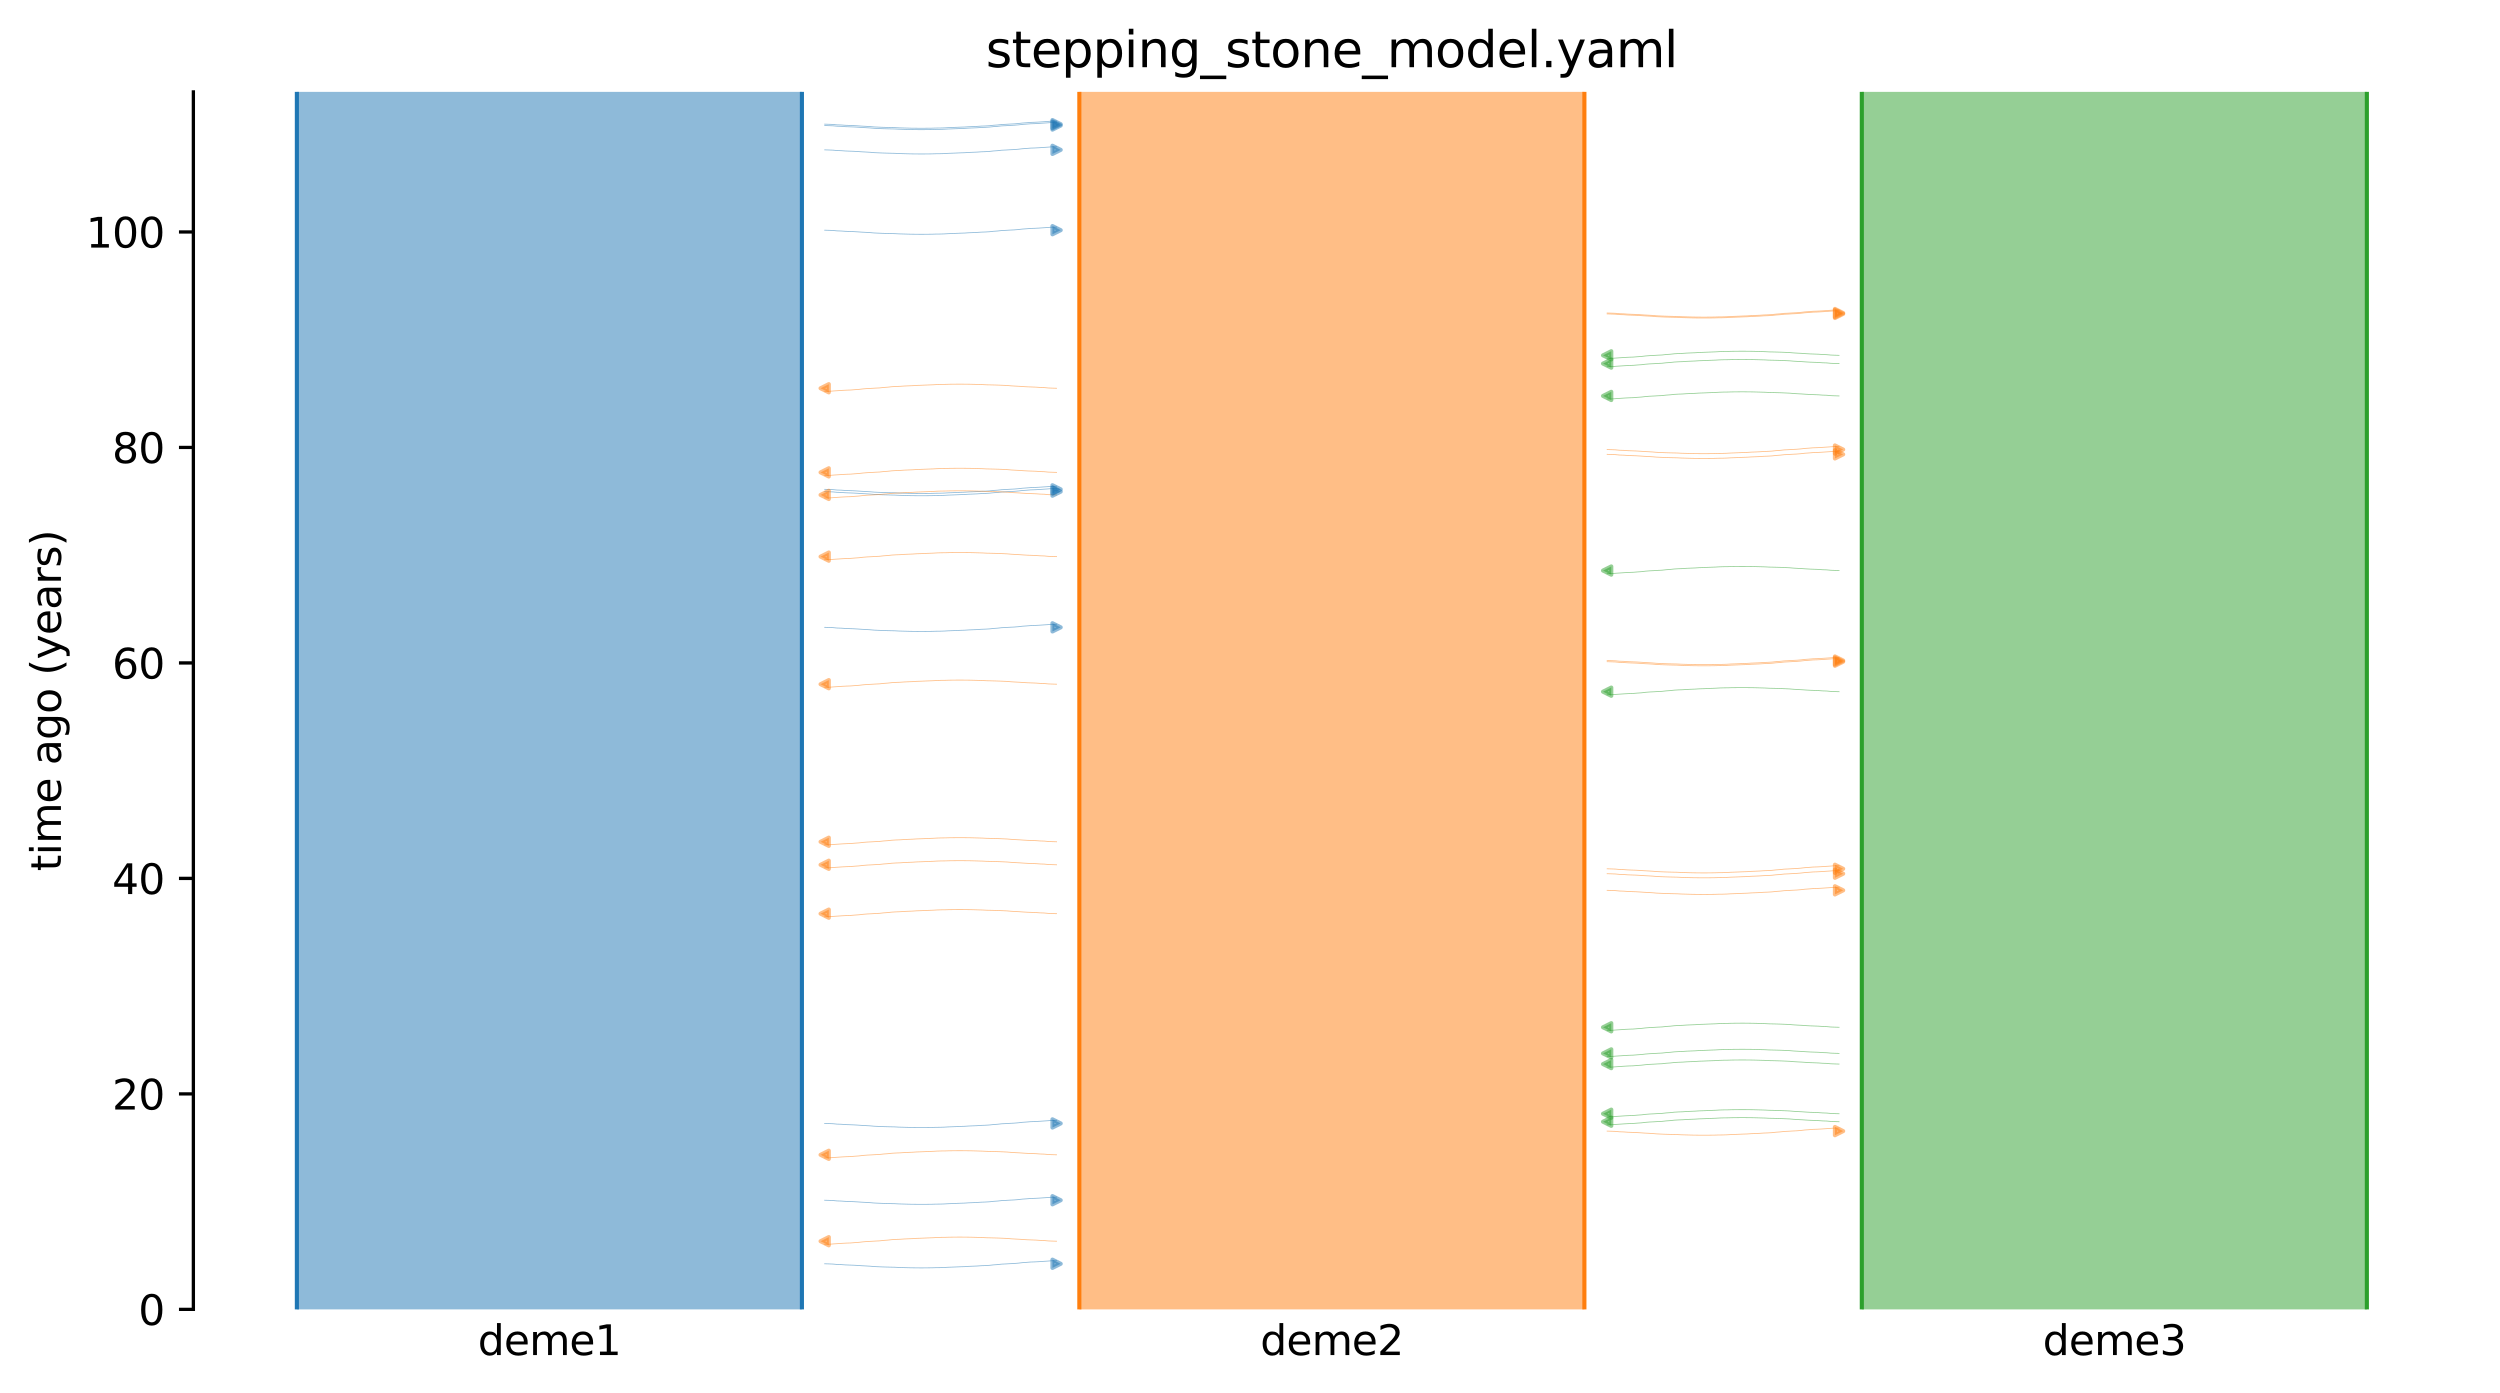 <?xml version="1.0" encoding="utf-8" standalone="no"?>
<!DOCTYPE svg PUBLIC "-//W3C//DTD SVG 1.1//EN"
  "http://www.w3.org/Graphics/SVG/1.1/DTD/svg11.dtd">
<svg xmlns:xlink="http://www.w3.org/1999/xlink" width="607.2pt" height="338.4pt" viewBox="0 0 607.2 338.4" xmlns="http://www.w3.org/2000/svg" version="1.1">
 <defs>
  <style type="text/css">*{stroke-linejoin: round; stroke-linecap: butt}</style>
 </defs>
 <g id="figure_1">
  <g id="patch_1">
   <path d="M 0 338.4 
L 607.2 338.4 
L 607.2 0 
L 0 0 
z
" style="fill: #ffffff"/>
  </g>
  <g id="axes_1">
   <g id="patch_2">
    <path d="M 46.966 318.022 
L 600 318.022 
L 600 22.318 
L 46.966 22.318 
z
" style="fill: #ffffff"/>
   </g>
   <path d="M 200.299 119.407 
L 201.299 119.438 
L 202.299 119.475 
L 203.299 119.573 
L 204.299 119.606 
L 205.299 119.679 
L 206.299 119.718 
L 207.299 119.753 
L 208.299 119.811 
L 209.299 119.881 
L 210.299 119.933 
L 211.299 119.992 
L 212.299 120.081 
L 213.299 120.127 
L 214.299 120.169 
L 215.299 120.2 
L 216.299 120.226 
L 217.299 120.247 
L 218.299 120.301 
L 219.299 120.329 
L 220.299 120.359 
L 221.299 120.384 
L 222.299 120.395 
L 223.299 120.406 
L 224.299 120.405 
L 225.299 120.396 
L 226.299 120.384 
L 227.299 120.353 
L 228.299 120.342 
L 229.299 120.312 
L 230.299 120.252 
L 231.299 120.215 
L 232.299 120.176 
L 233.299 120.133 
L 234.299 120.101 
L 235.299 120.033 
L 236.299 119.994 
L 237.299 119.951 
L 238.299 119.881 
L 239.299 119.844 
L 240.299 119.786 
L 241.299 119.675 
L 242.299 119.604 
L 243.299 119.491 
L 244.299 119.446 
L 245.299 119.384 
L 246.299 119.336 
L 247.299 119.255 
L 248.299 119.137 
L 249.299 119.066 
L 250.299 118.983 
L 251.299 118.95 
L 252.299 118.899 
L 253.299 118.83 
L 254.299 118.764 
L 255.299 118.687 
L 256.62 118.66 
" clip-path="url(#p3639c44dcf)" style="fill: none; stroke: #1f77b4; stroke-opacity: 0.5; stroke-width: 0.2; stroke-linecap: square"/>
   <path d="M 200.299 30.488 
L 201.299 30.519 
L 202.299 30.556 
L 203.299 30.654 
L 204.299 30.687 
L 205.299 30.76 
L 206.299 30.799 
L 207.299 30.834 
L 208.299 30.892 
L 209.299 30.962 
L 210.299 31.014 
L 211.299 31.073 
L 212.299 31.162 
L 213.299 31.208 
L 214.299 31.25 
L 215.299 31.281 
L 216.299 31.307 
L 217.299 31.328 
L 218.299 31.382 
L 219.299 31.41 
L 220.299 31.44 
L 221.299 31.465 
L 222.299 31.477 
L 223.299 31.487 
L 224.299 31.486 
L 225.299 31.477 
L 226.299 31.465 
L 227.299 31.434 
L 228.299 31.423 
L 229.299 31.393 
L 230.299 31.333 
L 231.299 31.296 
L 232.299 31.257 
L 233.299 31.214 
L 234.299 31.182 
L 235.299 31.114 
L 236.299 31.075 
L 237.299 31.033 
L 238.299 30.962 
L 239.299 30.926 
L 240.299 30.867 
L 241.299 30.756 
L 242.299 30.686 
L 243.299 30.573 
L 244.299 30.527 
L 245.299 30.466 
L 246.299 30.417 
L 247.299 30.336 
L 248.299 30.218 
L 249.299 30.147 
L 250.299 30.064 
L 251.299 30.031 
L 252.299 29.98 
L 253.299 29.911 
L 254.299 29.845 
L 255.299 29.768 
L 256.62 29.741 
" clip-path="url(#p3639c44dcf)" style="fill: none; stroke: #1f77b4; stroke-opacity: 0.5; stroke-width: 0.2; stroke-linecap: square"/>
   <path d="M 200.299 152.368 
L 201.299 152.4 
L 202.299 152.437 
L 203.299 152.535 
L 204.299 152.567 
L 205.299 152.641 
L 206.299 152.679 
L 207.299 152.715 
L 208.299 152.772 
L 209.299 152.843 
L 210.299 152.895 
L 211.299 152.954 
L 212.299 153.042 
L 213.299 153.088 
L 214.299 153.131 
L 215.299 153.161 
L 216.299 153.187 
L 217.299 153.208 
L 218.299 153.263 
L 219.299 153.291 
L 220.299 153.32 
L 221.299 153.346 
L 222.299 153.357 
L 223.299 153.367 
L 224.299 153.367 
L 225.299 153.357 
L 226.299 153.346 
L 227.299 153.315 
L 228.299 153.304 
L 229.299 153.273 
L 230.299 153.214 
L 231.299 153.176 
L 232.299 153.137 
L 233.299 153.095 
L 234.299 153.062 
L 235.299 152.995 
L 236.299 152.956 
L 237.299 152.913 
L 238.299 152.842 
L 239.299 152.806 
L 240.299 152.748 
L 241.299 152.637 
L 242.299 152.566 
L 243.299 152.453 
L 244.299 152.407 
L 245.299 152.346 
L 246.299 152.297 
L 247.299 152.217 
L 248.299 152.098 
L 249.299 152.028 
L 250.299 151.945 
L 251.299 151.911 
L 252.299 151.86 
L 253.299 151.792 
L 254.299 151.726 
L 255.299 151.649 
L 256.62 151.621 
" clip-path="url(#p3639c44dcf)" style="fill: none; stroke: #1f77b4; stroke-opacity: 0.5; stroke-width: 0.2; stroke-linecap: square"/>
   <path d="M 200.299 291.513 
L 201.299 291.544 
L 202.299 291.581 
L 203.299 291.679 
L 204.299 291.712 
L 205.299 291.785 
L 206.299 291.824 
L 207.299 291.859 
L 208.299 291.917 
L 209.299 291.987 
L 210.299 292.039 
L 211.299 292.098 
L 212.299 292.187 
L 213.299 292.233 
L 214.299 292.275 
L 215.299 292.306 
L 216.299 292.332 
L 217.299 292.353 
L 218.299 292.407 
L 219.299 292.435 
L 220.299 292.465 
L 221.299 292.49 
L 222.299 292.501 
L 223.299 292.512 
L 224.299 292.511 
L 225.299 292.502 
L 226.299 292.49 
L 227.299 292.459 
L 228.299 292.448 
L 229.299 292.418 
L 230.299 292.358 
L 231.299 292.321 
L 232.299 292.282 
L 233.299 292.239 
L 234.299 292.207 
L 235.299 292.139 
L 236.299 292.1 
L 237.299 292.057 
L 238.299 291.987 
L 239.299 291.95 
L 240.299 291.892 
L 241.299 291.781 
L 242.299 291.71 
L 243.299 291.597 
L 244.299 291.552 
L 245.299 291.49 
L 246.299 291.442 
L 247.299 291.361 
L 248.299 291.243 
L 249.299 291.172 
L 250.299 291.089 
L 251.299 291.056 
L 252.299 291.005 
L 253.299 290.936 
L 254.299 290.87 
L 255.299 290.793 
L 256.62 290.766 
" clip-path="url(#p3639c44dcf)" style="fill: none; stroke: #1f77b4; stroke-opacity: 0.5; stroke-width: 0.2; stroke-linecap: square"/>
   <path d="M 200.299 36.398 
L 201.299 36.429 
L 202.299 36.466 
L 203.299 36.564 
L 204.299 36.596 
L 205.299 36.67 
L 206.299 36.709 
L 207.299 36.744 
L 208.299 36.802 
L 209.299 36.872 
L 210.299 36.924 
L 211.299 36.983 
L 212.299 37.071 
L 213.299 37.117 
L 214.299 37.16 
L 215.299 37.19 
L 216.299 37.216 
L 217.299 37.238 
L 218.299 37.292 
L 219.299 37.32 
L 220.299 37.35 
L 221.299 37.375 
L 222.299 37.386 
L 223.299 37.396 
L 224.299 37.396 
L 225.299 37.387 
L 226.299 37.375 
L 227.299 37.344 
L 228.299 37.333 
L 229.299 37.303 
L 230.299 37.243 
L 231.299 37.206 
L 232.299 37.167 
L 233.299 37.124 
L 234.299 37.091 
L 235.299 37.024 
L 236.299 36.985 
L 237.299 36.942 
L 238.299 36.872 
L 239.299 36.835 
L 240.299 36.777 
L 241.299 36.666 
L 242.299 36.595 
L 243.299 36.482 
L 244.299 36.436 
L 245.299 36.375 
L 246.299 36.327 
L 247.299 36.246 
L 248.299 36.127 
L 249.299 36.057 
L 250.299 35.974 
L 251.299 35.941 
L 252.299 35.889 
L 253.299 35.821 
L 254.299 35.755 
L 255.299 35.678 
L 256.62 35.651 
" clip-path="url(#p3639c44dcf)" style="fill: none; stroke: #1f77b4; stroke-opacity: 0.5; stroke-width: 0.2; stroke-linecap: square"/>
   <path d="M 200.299 118.852 
L 201.299 118.884 
L 202.299 118.921 
L 203.299 119.019 
L 204.299 119.051 
L 205.299 119.125 
L 206.299 119.163 
L 207.299 119.199 
L 208.299 119.256 
L 209.299 119.327 
L 210.299 119.379 
L 211.299 119.438 
L 212.299 119.526 
L 213.299 119.572 
L 214.299 119.615 
L 215.299 119.645 
L 216.299 119.671 
L 217.299 119.692 
L 218.299 119.747 
L 219.299 119.775 
L 220.299 119.804 
L 221.299 119.83 
L 222.299 119.841 
L 223.299 119.851 
L 224.299 119.851 
L 225.299 119.841 
L 226.299 119.83 
L 227.299 119.799 
L 228.299 119.787 
L 229.299 119.757 
L 230.299 119.698 
L 231.299 119.66 
L 232.299 119.621 
L 233.299 119.579 
L 234.299 119.546 
L 235.299 119.479 
L 236.299 119.44 
L 237.299 119.397 
L 238.299 119.326 
L 239.299 119.29 
L 240.299 119.231 
L 241.299 119.121 
L 242.299 119.05 
L 243.299 118.937 
L 244.299 118.891 
L 245.299 118.83 
L 246.299 118.781 
L 247.299 118.701 
L 248.299 118.582 
L 249.299 118.512 
L 250.299 118.429 
L 251.299 118.395 
L 252.299 118.344 
L 253.299 118.276 
L 254.299 118.21 
L 255.299 118.133 
L 256.62 118.105 
" clip-path="url(#p3639c44dcf)" style="fill: none; stroke: #1f77b4; stroke-opacity: 0.5; stroke-width: 0.2; stroke-linecap: square"/>
   <path d="M 200.299 306.946 
L 201.299 306.978 
L 202.299 307.015 
L 203.299 307.112 
L 204.299 307.145 
L 205.299 307.219 
L 206.299 307.257 
L 207.299 307.293 
L 208.299 307.35 
L 209.299 307.421 
L 210.299 307.473 
L 211.299 307.532 
L 212.299 307.62 
L 213.299 307.666 
L 214.299 307.709 
L 215.299 307.739 
L 216.299 307.765 
L 217.299 307.786 
L 218.299 307.841 
L 219.299 307.869 
L 220.299 307.898 
L 221.299 307.924 
L 222.299 307.935 
L 223.299 307.945 
L 224.299 307.945 
L 225.299 307.935 
L 226.299 307.924 
L 227.299 307.893 
L 228.299 307.881 
L 229.299 307.851 
L 230.299 307.792 
L 231.299 307.754 
L 232.299 307.715 
L 233.299 307.673 
L 234.299 307.64 
L 235.299 307.573 
L 236.299 307.533 
L 237.299 307.491 
L 238.299 307.42 
L 239.299 307.384 
L 240.299 307.325 
L 241.299 307.214 
L 242.299 307.144 
L 243.299 307.031 
L 244.299 306.985 
L 245.299 306.924 
L 246.299 306.875 
L 247.299 306.795 
L 248.299 306.676 
L 249.299 306.606 
L 250.299 306.523 
L 251.299 306.489 
L 252.299 306.438 
L 253.299 306.37 
L 254.299 306.304 
L 255.299 306.227 
L 256.62 306.199 
" clip-path="url(#p3639c44dcf)" style="fill: none; stroke: #1f77b4; stroke-opacity: 0.5; stroke-width: 0.2; stroke-linecap: square"/>
   <path d="M 200.299 55.908 
L 201.299 55.939 
L 202.299 55.976 
L 203.299 56.074 
L 204.299 56.107 
L 205.299 56.18 
L 206.299 56.219 
L 207.299 56.254 
L 208.299 56.312 
L 209.299 56.382 
L 210.299 56.434 
L 211.299 56.493 
L 212.299 56.582 
L 213.299 56.628 
L 214.299 56.67 
L 215.299 56.701 
L 216.299 56.727 
L 217.299 56.748 
L 218.299 56.802 
L 219.299 56.83 
L 220.299 56.86 
L 221.299 56.885 
L 222.299 56.896 
L 223.299 56.907 
L 224.299 56.906 
L 225.299 56.897 
L 226.299 56.885 
L 227.299 56.854 
L 228.299 56.843 
L 229.299 56.813 
L 230.299 56.753 
L 231.299 56.716 
L 232.299 56.677 
L 233.299 56.634 
L 234.299 56.602 
L 235.299 56.534 
L 236.299 56.495 
L 237.299 56.452 
L 238.299 56.382 
L 239.299 56.345 
L 240.299 56.287 
L 241.299 56.176 
L 242.299 56.105 
L 243.299 55.992 
L 244.299 55.947 
L 245.299 55.885 
L 246.299 55.837 
L 247.299 55.756 
L 248.299 55.638 
L 249.299 55.567 
L 250.299 55.484 
L 251.299 55.451 
L 252.299 55.4 
L 253.299 55.331 
L 254.299 55.265 
L 255.299 55.188 
L 256.62 55.161 
" clip-path="url(#p3639c44dcf)" style="fill: none; stroke: #1f77b4; stroke-opacity: 0.5; stroke-width: 0.2; stroke-linecap: square"/>
   <path d="M 200.299 272.86 
L 201.299 272.892 
L 202.299 272.929 
L 203.299 273.026 
L 204.299 273.059 
L 205.299 273.133 
L 206.299 273.171 
L 207.299 273.207 
L 208.299 273.264 
L 209.299 273.335 
L 210.299 273.387 
L 211.299 273.446 
L 212.299 273.534 
L 213.299 273.58 
L 214.299 273.623 
L 215.299 273.653 
L 216.299 273.679 
L 217.299 273.7 
L 218.299 273.755 
L 219.299 273.782 
L 220.299 273.812 
L 221.299 273.838 
L 222.299 273.849 
L 223.299 273.859 
L 224.299 273.859 
L 225.299 273.849 
L 226.299 273.838 
L 227.299 273.807 
L 228.299 273.795 
L 229.299 273.765 
L 230.299 273.705 
L 231.299 273.668 
L 232.299 273.629 
L 233.299 273.587 
L 234.299 273.554 
L 235.299 273.487 
L 236.299 273.447 
L 237.299 273.405 
L 238.299 273.334 
L 239.299 273.298 
L 240.299 273.239 
L 241.299 273.128 
L 242.299 273.058 
L 243.299 272.945 
L 244.299 272.899 
L 245.299 272.838 
L 246.299 272.789 
L 247.299 272.708 
L 248.299 272.59 
L 249.299 272.52 
L 250.299 272.436 
L 251.299 272.403 
L 252.299 272.352 
L 253.299 272.284 
L 254.299 272.217 
L 255.299 272.141 
L 256.62 272.113 
" clip-path="url(#p3639c44dcf)" style="fill: none; stroke: #1f77b4; stroke-opacity: 0.5; stroke-width: 0.2; stroke-linecap: square"/>
   <path d="M 200.299 30.155 
L 201.299 30.186 
L 202.299 30.223 
L 203.299 30.321 
L 204.299 30.353 
L 205.299 30.427 
L 206.299 30.465 
L 207.299 30.501 
L 208.299 30.558 
L 209.299 30.629 
L 210.299 30.681 
L 211.299 30.74 
L 212.299 30.828 
L 213.299 30.874 
L 214.299 30.917 
L 215.299 30.947 
L 216.299 30.973 
L 217.299 30.995 
L 218.299 31.049 
L 219.299 31.077 
L 220.299 31.106 
L 221.299 31.132 
L 222.299 31.143 
L 223.299 31.153 
L 224.299 31.153 
L 225.299 31.143 
L 226.299 31.132 
L 227.299 31.101 
L 228.299 31.09 
L 229.299 31.06 
L 230.299 31 
L 231.299 30.963 
L 232.299 30.923 
L 233.299 30.881 
L 234.299 30.848 
L 235.299 30.781 
L 236.299 30.742 
L 237.299 30.699 
L 238.299 30.628 
L 239.299 30.592 
L 240.299 30.534 
L 241.299 30.423 
L 242.299 30.352 
L 243.299 30.239 
L 244.299 30.193 
L 245.299 30.132 
L 246.299 30.084 
L 247.299 30.003 
L 248.299 29.884 
L 249.299 29.814 
L 250.299 29.731 
L 251.299 29.698 
L 252.299 29.646 
L 253.299 29.578 
L 254.299 29.512 
L 255.299 29.435 
L 256.62 29.408 
" clip-path="url(#p3639c44dcf)" style="fill: none; stroke: #1f77b4; stroke-opacity: 0.5; stroke-width: 0.2; stroke-linecap: square"/>
   <path d="M 256.62 210.038 
L 255.62 210.006 
L 254.62 209.97 
L 253.62 209.872 
L 252.62 209.839 
L 251.62 209.766 
L 250.62 209.727 
L 249.62 209.692 
L 248.62 209.634 
L 247.62 209.564 
L 246.62 209.512 
L 245.62 209.453 
L 244.62 209.364 
L 243.62 209.318 
L 242.62 209.276 
L 241.62 209.245 
L 240.62 209.219 
L 239.62 209.198 
L 238.62 209.144 
L 237.62 209.116 
L 236.62 209.086 
L 235.62 209.061 
L 234.62 209.049 
L 233.62 209.039 
L 232.62 209.04 
L 231.62 209.049 
L 230.62 209.061 
L 229.62 209.092 
L 228.62 209.103 
L 227.62 209.133 
L 226.62 209.193 
L 225.62 209.23 
L 224.62 209.269 
L 223.62 209.311 
L 222.62 209.344 
L 221.62 209.412 
L 220.62 209.451 
L 219.62 209.493 
L 218.62 209.564 
L 217.62 209.6 
L 216.62 209.659 
L 215.62 209.77 
L 214.62 209.84 
L 213.62 209.953 
L 212.62 209.999 
L 211.62 210.06 
L 210.62 210.109 
L 209.62 210.19 
L 208.62 210.308 
L 207.62 210.379 
L 206.62 210.462 
L 205.62 210.495 
L 204.62 210.546 
L 203.62 210.615 
L 202.62 210.681 
L 201.62 210.758 
L 200.299 210.785 
" clip-path="url(#p3639c44dcf)" style="fill: none; stroke: #ff7f0e; stroke-opacity: 0.5; stroke-width: 0.2; stroke-linecap: square"/>
   <path d="M 256.62 166.179 
L 255.62 166.148 
L 254.62 166.111 
L 253.62 166.013 
L 252.62 165.981 
L 251.62 165.907 
L 250.62 165.868 
L 249.62 165.833 
L 248.62 165.775 
L 247.62 165.705 
L 246.62 165.653 
L 245.62 165.594 
L 244.62 165.506 
L 243.62 165.459 
L 242.62 165.417 
L 241.62 165.387 
L 240.62 165.36 
L 239.62 165.339 
L 238.62 165.285 
L 237.62 165.257 
L 236.62 165.227 
L 235.62 165.202 
L 234.62 165.191 
L 233.62 165.181 
L 232.62 165.181 
L 231.62 165.19 
L 230.62 165.202 
L 229.62 165.233 
L 228.62 165.244 
L 227.62 165.274 
L 226.62 165.334 
L 225.62 165.371 
L 224.62 165.41 
L 223.62 165.453 
L 222.62 165.486 
L 221.62 165.553 
L 220.62 165.592 
L 219.62 165.635 
L 218.62 165.705 
L 217.62 165.742 
L 216.62 165.8 
L 215.62 165.911 
L 214.62 165.982 
L 213.62 166.095 
L 212.62 166.14 
L 211.62 166.202 
L 210.62 166.25 
L 209.62 166.331 
L 208.62 166.45 
L 207.62 166.52 
L 206.62 166.603 
L 205.62 166.636 
L 204.62 166.687 
L 203.62 166.756 
L 202.62 166.822 
L 201.62 166.899 
L 200.299 166.926 
" clip-path="url(#p3639c44dcf)" style="fill: none; stroke: #ff7f0e; stroke-opacity: 0.5; stroke-width: 0.2; stroke-linecap: square"/>
   <path d="M 256.62 280.48 
L 255.62 280.449 
L 254.62 280.412 
L 253.62 280.314 
L 252.62 280.282 
L 251.62 280.208 
L 250.62 280.169 
L 249.62 280.134 
L 248.62 280.076 
L 247.62 280.006 
L 246.62 279.954 
L 245.62 279.895 
L 244.62 279.807 
L 243.62 279.76 
L 242.62 279.718 
L 241.62 279.688 
L 240.62 279.661 
L 239.62 279.64 
L 238.62 279.586 
L 237.62 279.558 
L 236.62 279.528 
L 235.62 279.503 
L 234.62 279.492 
L 233.62 279.482 
L 232.62 279.482 
L 231.62 279.491 
L 230.62 279.503 
L 229.62 279.534 
L 228.62 279.545 
L 227.62 279.575 
L 226.62 279.635 
L 225.62 279.672 
L 224.62 279.711 
L 223.62 279.754 
L 222.62 279.787 
L 221.62 279.854 
L 220.62 279.893 
L 219.62 279.936 
L 218.62 280.006 
L 217.62 280.043 
L 216.62 280.101 
L 215.62 280.212 
L 214.62 280.283 
L 213.62 280.396 
L 212.62 280.441 
L 211.62 280.503 
L 210.62 280.551 
L 209.62 280.632 
L 208.62 280.751 
L 207.62 280.821 
L 206.62 280.904 
L 205.62 280.937 
L 204.62 280.988 
L 203.62 281.057 
L 202.62 281.123 
L 201.62 281.2 
L 200.299 281.227 
" clip-path="url(#p3639c44dcf)" style="fill: none; stroke: #ff7f0e; stroke-opacity: 0.5; stroke-width: 0.2; stroke-linecap: square"/>
   <path d="M 256.62 301.466 
L 255.62 301.435 
L 254.62 301.398 
L 253.62 301.3 
L 252.62 301.268 
L 251.62 301.194 
L 250.62 301.156 
L 249.62 301.12 
L 248.62 301.063 
L 247.62 300.992 
L 246.62 300.94 
L 245.62 300.881 
L 244.62 300.793 
L 243.62 300.747 
L 242.62 300.704 
L 241.62 300.674 
L 240.62 300.648 
L 239.62 300.626 
L 238.62 300.572 
L 237.62 300.544 
L 236.62 300.515 
L 235.62 300.489 
L 234.62 300.478 
L 233.62 300.468 
L 232.62 300.468 
L 231.62 300.478 
L 230.62 300.489 
L 229.62 300.52 
L 228.62 300.531 
L 227.62 300.561 
L 226.62 300.621 
L 225.62 300.658 
L 224.62 300.698 
L 223.62 300.74 
L 222.62 300.773 
L 221.62 300.84 
L 220.62 300.879 
L 219.62 300.922 
L 218.62 300.993 
L 217.62 301.029 
L 216.62 301.087 
L 215.62 301.198 
L 214.62 301.269 
L 213.62 301.382 
L 212.62 301.428 
L 211.62 301.489 
L 210.62 301.537 
L 209.62 301.618 
L 208.62 301.737 
L 207.62 301.807 
L 206.62 301.89 
L 205.62 301.923 
L 204.62 301.975 
L 203.62 302.043 
L 202.62 302.109 
L 201.62 302.186 
L 200.299 302.214 
" clip-path="url(#p3639c44dcf)" style="fill: none; stroke: #ff7f0e; stroke-opacity: 0.5; stroke-width: 0.2; stroke-linecap: square"/>
   <path d="M 256.62 94.303 
L 255.62 94.272 
L 254.62 94.235 
L 253.62 94.137 
L 252.62 94.104 
L 251.62 94.031 
L 250.62 93.992 
L 249.62 93.957 
L 248.62 93.899 
L 247.62 93.829 
L 246.62 93.777 
L 245.62 93.718 
L 244.62 93.629 
L 243.62 93.583 
L 242.62 93.541 
L 241.62 93.51 
L 240.62 93.484 
L 239.62 93.463 
L 238.62 93.409 
L 237.62 93.381 
L 236.62 93.351 
L 235.62 93.326 
L 234.62 93.315 
L 233.62 93.304 
L 232.62 93.305 
L 231.62 93.314 
L 230.62 93.326 
L 229.62 93.357 
L 228.62 93.368 
L 227.62 93.398 
L 226.62 93.458 
L 225.62 93.495 
L 224.62 93.534 
L 223.62 93.577 
L 222.62 93.609 
L 221.62 93.677 
L 220.62 93.716 
L 219.62 93.759 
L 218.62 93.829 
L 217.62 93.866 
L 216.62 93.924 
L 215.62 94.035 
L 214.62 94.106 
L 213.62 94.219 
L 212.62 94.264 
L 211.62 94.326 
L 210.62 94.374 
L 209.62 94.455 
L 208.62 94.573 
L 207.62 94.644 
L 206.62 94.727 
L 205.62 94.76 
L 204.62 94.811 
L 203.62 94.88 
L 202.62 94.946 
L 201.62 95.023 
L 200.299 95.05 
" clip-path="url(#p3639c44dcf)" style="fill: none; stroke: #ff7f0e; stroke-opacity: 0.5; stroke-width: 0.2; stroke-linecap: square"/>
   <path d="M 256.62 135.193 
L 255.62 135.162 
L 254.62 135.125 
L 253.62 135.027 
L 252.62 134.995 
L 251.62 134.921 
L 250.62 134.882 
L 249.62 134.847 
L 248.62 134.789 
L 247.62 134.719 
L 246.62 134.667 
L 245.62 134.608 
L 244.62 134.52 
L 243.62 134.474 
L 242.62 134.431 
L 241.62 134.401 
L 240.62 134.375 
L 239.62 134.353 
L 238.62 134.299 
L 237.62 134.271 
L 236.62 134.241 
L 235.62 134.216 
L 234.62 134.205 
L 233.62 134.195 
L 232.62 134.195 
L 231.62 134.204 
L 230.62 134.216 
L 229.62 134.247 
L 228.62 134.258 
L 227.62 134.288 
L 226.62 134.348 
L 225.62 134.385 
L 224.62 134.424 
L 223.62 134.467 
L 222.62 134.5 
L 221.62 134.567 
L 220.62 134.606 
L 219.62 134.649 
L 218.62 134.719 
L 217.62 134.756 
L 216.62 134.814 
L 215.62 134.925 
L 214.62 134.996 
L 213.62 135.109 
L 212.62 135.155 
L 211.62 135.216 
L 210.62 135.264 
L 209.62 135.345 
L 208.62 135.464 
L 207.62 135.534 
L 206.62 135.617 
L 205.62 135.65 
L 204.62 135.702 
L 203.62 135.77 
L 202.62 135.836 
L 201.62 135.913 
L 200.299 135.94 
" clip-path="url(#p3639c44dcf)" style="fill: none; stroke: #ff7f0e; stroke-opacity: 0.5; stroke-width: 0.2; stroke-linecap: square"/>
   <path d="M 256.62 204.45 
L 255.62 204.418 
L 254.62 204.381 
L 253.62 204.283 
L 252.62 204.251 
L 251.62 204.177 
L 250.62 204.139 
L 249.62 204.103 
L 248.62 204.046 
L 247.62 203.975 
L 246.62 203.923 
L 245.62 203.864 
L 244.62 203.776 
L 243.62 203.73 
L 242.62 203.687 
L 241.62 203.657 
L 240.62 203.631 
L 239.62 203.61 
L 238.62 203.555 
L 237.62 203.527 
L 236.62 203.498 
L 235.62 203.472 
L 234.62 203.461 
L 233.62 203.451 
L 232.62 203.451 
L 231.62 203.461 
L 230.62 203.472 
L 229.62 203.503 
L 228.62 203.515 
L 227.62 203.545 
L 226.62 203.604 
L 225.62 203.642 
L 224.62 203.681 
L 223.62 203.723 
L 222.62 203.756 
L 221.62 203.823 
L 220.62 203.862 
L 219.62 203.905 
L 218.62 203.976 
L 217.62 204.012 
L 216.62 204.071 
L 215.62 204.181 
L 214.62 204.252 
L 213.62 204.365 
L 212.62 204.411 
L 211.62 204.472 
L 210.62 204.521 
L 209.62 204.601 
L 208.62 204.72 
L 207.62 204.79 
L 206.62 204.873 
L 205.62 204.907 
L 204.62 204.958 
L 203.62 205.026 
L 202.62 205.092 
L 201.62 205.169 
L 200.299 205.197 
" clip-path="url(#p3639c44dcf)" style="fill: none; stroke: #ff7f0e; stroke-opacity: 0.5; stroke-width: 0.2; stroke-linecap: square"/>
   <path d="M 256.62 120.205 
L 255.62 120.174 
L 254.62 120.137 
L 253.62 120.039 
L 252.62 120.006 
L 251.62 119.933 
L 250.62 119.894 
L 249.62 119.859 
L 248.62 119.801 
L 247.62 119.731 
L 246.62 119.679 
L 245.62 119.62 
L 244.62 119.531 
L 243.62 119.485 
L 242.62 119.443 
L 241.62 119.412 
L 240.62 119.386 
L 239.62 119.365 
L 238.62 119.311 
L 237.62 119.283 
L 236.62 119.253 
L 235.62 119.228 
L 234.62 119.216 
L 233.62 119.206 
L 232.62 119.207 
L 231.62 119.216 
L 230.62 119.228 
L 229.62 119.259 
L 228.62 119.27 
L 227.62 119.3 
L 226.62 119.36 
L 225.62 119.397 
L 224.62 119.436 
L 223.62 119.479 
L 222.62 119.511 
L 221.62 119.579 
L 220.62 119.618 
L 219.62 119.661 
L 218.62 119.731 
L 217.62 119.768 
L 216.62 119.826 
L 215.62 119.937 
L 214.62 120.008 
L 213.62 120.12 
L 212.62 120.166 
L 211.62 120.228 
L 210.62 120.276 
L 209.62 120.357 
L 208.62 120.475 
L 207.62 120.546 
L 206.62 120.629 
L 205.62 120.662 
L 204.62 120.713 
L 203.62 120.782 
L 202.62 120.848 
L 201.62 120.925 
L 200.299 120.952 
" clip-path="url(#p3639c44dcf)" style="fill: none; stroke: #ff7f0e; stroke-opacity: 0.5; stroke-width: 0.2; stroke-linecap: square"/>
   <path d="M 256.62 114.732 
L 255.62 114.7 
L 254.62 114.664 
L 253.62 114.566 
L 252.62 114.533 
L 251.62 114.46 
L 250.62 114.421 
L 249.62 114.386 
L 248.62 114.328 
L 247.62 114.258 
L 246.62 114.206 
L 245.62 114.147 
L 244.62 114.058 
L 243.62 114.012 
L 242.62 113.97 
L 241.62 113.939 
L 240.62 113.913 
L 239.62 113.892 
L 238.62 113.838 
L 237.62 113.81 
L 236.62 113.78 
L 235.62 113.755 
L 234.62 113.743 
L 233.62 113.733 
L 232.62 113.733 
L 231.62 113.743 
L 230.62 113.755 
L 229.62 113.786 
L 228.62 113.797 
L 227.62 113.827 
L 226.62 113.887 
L 225.62 113.924 
L 224.62 113.963 
L 223.62 114.005 
L 222.62 114.038 
L 221.62 114.106 
L 220.62 114.145 
L 219.62 114.187 
L 218.62 114.258 
L 217.62 114.294 
L 216.62 114.353 
L 215.62 114.464 
L 214.62 114.534 
L 213.62 114.647 
L 212.62 114.693 
L 211.62 114.754 
L 210.62 114.803 
L 209.62 114.884 
L 208.62 115.002 
L 207.62 115.072 
L 206.62 115.156 
L 205.62 115.189 
L 204.62 115.24 
L 203.62 115.309 
L 202.62 115.375 
L 201.62 115.452 
L 200.299 115.479 
" clip-path="url(#p3639c44dcf)" style="fill: none; stroke: #ff7f0e; stroke-opacity: 0.5; stroke-width: 0.2; stroke-linecap: square"/>
   <path d="M 256.62 221.914 
L 255.62 221.882 
L 254.62 221.845 
L 253.62 221.748 
L 252.62 221.715 
L 251.62 221.641 
L 250.62 221.603 
L 249.62 221.568 
L 248.62 221.51 
L 247.62 221.439 
L 246.62 221.388 
L 245.62 221.328 
L 244.62 221.24 
L 243.62 221.194 
L 242.62 221.152 
L 241.62 221.121 
L 240.62 221.095 
L 239.62 221.074 
L 238.62 221.02 
L 237.62 220.992 
L 236.62 220.962 
L 235.62 220.936 
L 234.62 220.925 
L 233.62 220.915 
L 232.62 220.915 
L 231.62 220.925 
L 230.62 220.937 
L 229.62 220.968 
L 228.62 220.979 
L 227.62 221.009 
L 226.62 221.069 
L 225.62 221.106 
L 224.62 221.145 
L 223.62 221.187 
L 222.62 221.22 
L 221.62 221.288 
L 220.62 221.327 
L 219.62 221.369 
L 218.62 221.44 
L 217.62 221.476 
L 216.62 221.535 
L 215.62 221.646 
L 214.62 221.716 
L 213.62 221.829 
L 212.62 221.875 
L 211.62 221.936 
L 210.62 221.985 
L 209.62 222.066 
L 208.62 222.184 
L 207.62 222.254 
L 206.62 222.338 
L 205.62 222.371 
L 204.62 222.422 
L 203.62 222.49 
L 202.62 222.557 
L 201.62 222.634 
L 200.299 222.661 
" clip-path="url(#p3639c44dcf)" style="fill: none; stroke: #ff7f0e; stroke-opacity: 0.5; stroke-width: 0.2; stroke-linecap: square"/>
   <path d="M 390.346 160.429 
L 391.346 160.46 
L 392.346 160.497 
L 393.346 160.595 
L 394.346 160.628 
L 395.346 160.701 
L 396.346 160.74 
L 397.346 160.775 
L 398.346 160.833 
L 399.346 160.903 
L 400.346 160.955 
L 401.346 161.014 
L 402.346 161.103 
L 403.346 161.149 
L 404.346 161.191 
L 405.346 161.222 
L 406.346 161.248 
L 407.346 161.269 
L 408.346 161.323 
L 409.346 161.351 
L 410.346 161.381 
L 411.346 161.406 
L 412.346 161.417 
L 413.346 161.428 
L 414.346 161.427 
L 415.346 161.418 
L 416.346 161.406 
L 417.346 161.375 
L 418.346 161.364 
L 419.346 161.334 
L 420.346 161.274 
L 421.346 161.237 
L 422.346 161.198 
L 423.346 161.155 
L 424.346 161.123 
L 425.346 161.055 
L 426.346 161.016 
L 427.346 160.973 
L 428.346 160.903 
L 429.346 160.866 
L 430.346 160.808 
L 431.346 160.697 
L 432.346 160.626 
L 433.346 160.513 
L 434.346 160.468 
L 435.346 160.406 
L 436.346 160.358 
L 437.346 160.277 
L 438.346 160.159 
L 439.346 160.088 
L 440.346 160.005 
L 441.346 159.972 
L 442.346 159.921 
L 443.346 159.852 
L 444.346 159.786 
L 445.346 159.709 
L 446.666 159.682 
" clip-path="url(#p3639c44dcf)" style="fill: none; stroke: #ff7f0e; stroke-opacity: 0.5; stroke-width: 0.2; stroke-linecap: square"/>
   <path d="M 390.346 110.353 
L 391.346 110.384 
L 392.346 110.421 
L 393.346 110.519 
L 394.346 110.551 
L 395.346 110.625 
L 396.346 110.663 
L 397.346 110.699 
L 398.346 110.757 
L 399.346 110.827 
L 400.346 110.879 
L 401.346 110.938 
L 402.346 111.026 
L 403.346 111.072 
L 404.346 111.115 
L 405.346 111.145 
L 406.346 111.171 
L 407.346 111.193 
L 408.346 111.247 
L 409.346 111.275 
L 410.346 111.305 
L 411.346 111.33 
L 412.346 111.341 
L 413.346 111.351 
L 414.346 111.351 
L 415.346 111.342 
L 416.346 111.33 
L 417.346 111.299 
L 418.346 111.288 
L 419.346 111.258 
L 420.346 111.198 
L 421.346 111.161 
L 422.346 111.121 
L 423.346 111.079 
L 424.346 111.046 
L 425.346 110.979 
L 426.346 110.94 
L 427.346 110.897 
L 428.346 110.826 
L 429.346 110.79 
L 430.346 110.732 
L 431.346 110.621 
L 432.346 110.55 
L 433.346 110.437 
L 434.346 110.391 
L 435.346 110.33 
L 436.346 110.282 
L 437.346 110.201 
L 438.346 110.082 
L 439.346 110.012 
L 440.346 109.929 
L 441.346 109.896 
L 442.346 109.844 
L 443.346 109.776 
L 444.346 109.71 
L 445.346 109.633 
L 446.666 109.606 
" clip-path="url(#p3639c44dcf)" style="fill: none; stroke: #ff7f0e; stroke-opacity: 0.5; stroke-width: 0.2; stroke-linecap: square"/>
   <path d="M 390.346 216.244 
L 391.346 216.276 
L 392.346 216.312 
L 393.346 216.41 
L 394.346 216.443 
L 395.346 216.516 
L 396.346 216.555 
L 397.346 216.59 
L 398.346 216.648 
L 399.346 216.718 
L 400.346 216.77 
L 401.346 216.829 
L 402.346 216.918 
L 403.346 216.964 
L 404.346 217.006 
L 405.346 217.037 
L 406.346 217.063 
L 407.346 217.084 
L 408.346 217.138 
L 409.346 217.166 
L 410.346 217.196 
L 411.346 217.221 
L 412.346 217.233 
L 413.346 217.243 
L 414.346 217.243 
L 415.346 217.233 
L 416.346 217.221 
L 417.346 217.19 
L 418.346 217.179 
L 419.346 217.149 
L 420.346 217.089 
L 421.346 217.052 
L 422.346 217.013 
L 423.346 216.971 
L 424.346 216.938 
L 425.346 216.87 
L 426.346 216.831 
L 427.346 216.789 
L 428.346 216.718 
L 429.346 216.682 
L 430.346 216.623 
L 431.346 216.512 
L 432.346 216.442 
L 433.346 216.329 
L 434.346 216.283 
L 435.346 216.222 
L 436.346 216.173 
L 437.346 216.092 
L 438.346 215.974 
L 439.346 215.904 
L 440.346 215.82 
L 441.346 215.787 
L 442.346 215.736 
L 443.346 215.667 
L 444.346 215.601 
L 445.346 215.524 
L 446.666 215.497 
" clip-path="url(#p3639c44dcf)" style="fill: none; stroke: #ff7f0e; stroke-opacity: 0.5; stroke-width: 0.2; stroke-linecap: square"/>
   <path d="M 390.346 76.241 
L 391.346 76.273 
L 392.346 76.31 
L 393.346 76.407 
L 394.346 76.44 
L 395.346 76.514 
L 396.346 76.552 
L 397.346 76.587 
L 398.346 76.645 
L 399.346 76.716 
L 400.346 76.767 
L 401.346 76.827 
L 402.346 76.915 
L 403.346 76.961 
L 404.346 77.003 
L 405.346 77.034 
L 406.346 77.06 
L 407.346 77.081 
L 408.346 77.135 
L 409.346 77.163 
L 410.346 77.193 
L 411.346 77.219 
L 412.346 77.23 
L 413.346 77.24 
L 414.346 77.24 
L 415.346 77.23 
L 416.346 77.218 
L 417.346 77.187 
L 418.346 77.176 
L 419.346 77.146 
L 420.346 77.086 
L 421.346 77.049 
L 422.346 77.01 
L 423.346 76.968 
L 424.346 76.935 
L 425.346 76.867 
L 426.346 76.828 
L 427.346 76.786 
L 428.346 76.715 
L 429.346 76.679 
L 430.346 76.62 
L 431.346 76.509 
L 432.346 76.439 
L 433.346 76.326 
L 434.346 76.28 
L 435.346 76.219 
L 436.346 76.17 
L 437.346 76.089 
L 438.346 75.971 
L 439.346 75.901 
L 440.346 75.817 
L 441.346 75.784 
L 442.346 75.733 
L 443.346 75.665 
L 444.346 75.598 
L 445.346 75.521 
L 446.666 75.494 
" clip-path="url(#p3639c44dcf)" style="fill: none; stroke: #ff7f0e; stroke-opacity: 0.5; stroke-width: 0.2; stroke-linecap: square"/>
   <path d="M 390.346 76.023 
L 391.346 76.055 
L 392.346 76.092 
L 393.346 76.189 
L 394.346 76.222 
L 395.346 76.295 
L 396.346 76.334 
L 397.346 76.369 
L 398.346 76.427 
L 399.346 76.497 
L 400.346 76.549 
L 401.346 76.608 
L 402.346 76.697 
L 403.346 76.743 
L 404.346 76.785 
L 405.346 76.816 
L 406.346 76.842 
L 407.346 76.863 
L 408.346 76.917 
L 409.346 76.945 
L 410.346 76.975 
L 411.346 77 
L 412.346 77.012 
L 413.346 77.022 
L 414.346 77.022 
L 415.346 77.012 
L 416.346 77 
L 417.346 76.969 
L 418.346 76.958 
L 419.346 76.928 
L 420.346 76.868 
L 421.346 76.831 
L 422.346 76.792 
L 423.346 76.75 
L 424.346 76.717 
L 425.346 76.649 
L 426.346 76.61 
L 427.346 76.568 
L 428.346 76.497 
L 429.346 76.461 
L 430.346 76.402 
L 431.346 76.291 
L 432.346 76.221 
L 433.346 76.108 
L 434.346 76.062 
L 435.346 76.001 
L 436.346 75.952 
L 437.346 75.871 
L 438.346 75.753 
L 439.346 75.683 
L 440.346 75.599 
L 441.346 75.566 
L 442.346 75.515 
L 443.346 75.447 
L 444.346 75.38 
L 445.346 75.303 
L 446.666 75.276 
" clip-path="url(#p3639c44dcf)" style="fill: none; stroke: #ff7f0e; stroke-opacity: 0.5; stroke-width: 0.2; stroke-linecap: square"/>
   <path d="M 390.346 160.712 
L 391.346 160.743 
L 392.346 160.78 
L 393.346 160.878 
L 394.346 160.91 
L 395.346 160.984 
L 396.346 161.023 
L 397.346 161.058 
L 398.346 161.116 
L 399.346 161.186 
L 400.346 161.238 
L 401.346 161.297 
L 402.346 161.385 
L 403.346 161.431 
L 404.346 161.474 
L 405.346 161.504 
L 406.346 161.53 
L 407.346 161.552 
L 408.346 161.606 
L 409.346 161.634 
L 410.346 161.664 
L 411.346 161.689 
L 412.346 161.7 
L 413.346 161.71 
L 414.346 161.71 
L 415.346 161.701 
L 416.346 161.689 
L 417.346 161.658 
L 418.346 161.647 
L 419.346 161.617 
L 420.346 161.557 
L 421.346 161.52 
L 422.346 161.481 
L 423.346 161.438 
L 424.346 161.405 
L 425.346 161.338 
L 426.346 161.299 
L 427.346 161.256 
L 428.346 161.186 
L 429.346 161.149 
L 430.346 161.091 
L 431.346 160.98 
L 432.346 160.909 
L 433.346 160.796 
L 434.346 160.75 
L 435.346 160.689 
L 436.346 160.641 
L 437.346 160.56 
L 438.346 160.441 
L 439.346 160.371 
L 440.346 160.288 
L 441.346 160.255 
L 442.346 160.203 
L 443.346 160.135 
L 444.346 160.069 
L 445.346 159.992 
L 446.666 159.965 
" clip-path="url(#p3639c44dcf)" style="fill: none; stroke: #ff7f0e; stroke-opacity: 0.5; stroke-width: 0.2; stroke-linecap: square"/>
   <path d="M 390.346 212.204 
L 391.346 212.235 
L 392.346 212.272 
L 393.346 212.37 
L 394.346 212.402 
L 395.346 212.476 
L 396.346 212.515 
L 397.346 212.55 
L 398.346 212.608 
L 399.346 212.678 
L 400.346 212.73 
L 401.346 212.789 
L 402.346 212.877 
L 403.346 212.924 
L 404.346 212.966 
L 405.346 212.997 
L 406.346 213.023 
L 407.346 213.044 
L 408.346 213.098 
L 409.346 213.126 
L 410.346 213.156 
L 411.346 213.181 
L 412.346 213.192 
L 413.346 213.202 
L 414.346 213.202 
L 415.346 213.193 
L 416.346 213.181 
L 417.346 213.15 
L 418.346 213.139 
L 419.346 213.109 
L 420.346 213.049 
L 421.346 213.012 
L 422.346 212.973 
L 423.346 212.93 
L 424.346 212.898 
L 425.346 212.83 
L 426.346 212.791 
L 427.346 212.748 
L 428.346 212.678 
L 429.346 212.641 
L 430.346 212.583 
L 431.346 212.472 
L 432.346 212.401 
L 433.346 212.288 
L 434.346 212.243 
L 435.346 212.181 
L 436.346 212.133 
L 437.346 212.052 
L 438.346 211.933 
L 439.346 211.863 
L 440.346 211.78 
L 441.346 211.747 
L 442.346 211.696 
L 443.346 211.627 
L 444.346 211.561 
L 445.346 211.484 
L 446.666 211.457 
" clip-path="url(#p3639c44dcf)" style="fill: none; stroke: #ff7f0e; stroke-opacity: 0.5; stroke-width: 0.2; stroke-linecap: square"/>
   <path d="M 390.346 211.012 
L 391.346 211.044 
L 392.346 211.081 
L 393.346 211.178 
L 394.346 211.211 
L 395.346 211.285 
L 396.346 211.323 
L 397.346 211.358 
L 398.346 211.416 
L 399.346 211.487 
L 400.346 211.538 
L 401.346 211.598 
L 402.346 211.686 
L 403.346 211.732 
L 404.346 211.774 
L 405.346 211.805 
L 406.346 211.831 
L 407.346 211.852 
L 408.346 211.906 
L 409.346 211.934 
L 410.346 211.964 
L 411.346 211.99 
L 412.346 212.001 
L 413.346 212.011 
L 414.346 212.011 
L 415.346 212.001 
L 416.346 211.989 
L 417.346 211.958 
L 418.346 211.947 
L 419.346 211.917 
L 420.346 211.857 
L 421.346 211.82 
L 422.346 211.781 
L 423.346 211.739 
L 424.346 211.706 
L 425.346 211.638 
L 426.346 211.599 
L 427.346 211.557 
L 428.346 211.486 
L 429.346 211.45 
L 430.346 211.391 
L 431.346 211.28 
L 432.346 211.21 
L 433.346 211.097 
L 434.346 211.051 
L 435.346 210.99 
L 436.346 210.941 
L 437.346 210.86 
L 438.346 210.742 
L 439.346 210.672 
L 440.346 210.588 
L 441.346 210.555 
L 442.346 210.504 
L 443.346 210.436 
L 444.346 210.369 
L 445.346 210.292 
L 446.666 210.265 
" clip-path="url(#p3639c44dcf)" style="fill: none; stroke: #ff7f0e; stroke-opacity: 0.5; stroke-width: 0.2; stroke-linecap: square"/>
   <path d="M 390.346 274.723 
L 391.346 274.754 
L 392.346 274.791 
L 393.346 274.889 
L 394.346 274.921 
L 395.346 274.995 
L 396.346 275.033 
L 397.346 275.069 
L 398.346 275.126 
L 399.346 275.197 
L 400.346 275.249 
L 401.346 275.308 
L 402.346 275.396 
L 403.346 275.442 
L 404.346 275.485 
L 405.346 275.515 
L 406.346 275.541 
L 407.346 275.563 
L 408.346 275.617 
L 409.346 275.645 
L 410.346 275.674 
L 411.346 275.7 
L 412.346 275.711 
L 413.346 275.721 
L 414.346 275.721 
L 415.346 275.711 
L 416.346 275.7 
L 417.346 275.669 
L 418.346 275.658 
L 419.346 275.628 
L 420.346 275.568 
L 421.346 275.531 
L 422.346 275.491 
L 423.346 275.449 
L 424.346 275.416 
L 425.346 275.349 
L 426.346 275.31 
L 427.346 275.267 
L 428.346 275.196 
L 429.346 275.16 
L 430.346 275.102 
L 431.346 274.991 
L 432.346 274.92 
L 433.346 274.807 
L 434.346 274.761 
L 435.346 274.7 
L 436.346 274.652 
L 437.346 274.571 
L 438.346 274.452 
L 439.346 274.382 
L 440.346 274.299 
L 441.346 274.266 
L 442.346 274.214 
L 443.346 274.146 
L 444.346 274.08 
L 445.346 274.003 
L 446.666 273.975 
" clip-path="url(#p3639c44dcf)" style="fill: none; stroke: #ff7f0e; stroke-opacity: 0.5; stroke-width: 0.2; stroke-linecap: square"/>
   <path d="M 390.346 109.187 
L 391.346 109.218 
L 392.346 109.255 
L 393.346 109.353 
L 394.346 109.385 
L 395.346 109.459 
L 396.346 109.497 
L 397.346 109.533 
L 398.346 109.59 
L 399.346 109.661 
L 400.346 109.713 
L 401.346 109.772 
L 402.346 109.86 
L 403.346 109.906 
L 404.346 109.949 
L 405.346 109.979 
L 406.346 110.005 
L 407.346 110.026 
L 408.346 110.081 
L 409.346 110.109 
L 410.346 110.138 
L 411.346 110.164 
L 412.346 110.175 
L 413.346 110.185 
L 414.346 110.185 
L 415.346 110.175 
L 416.346 110.164 
L 417.346 110.133 
L 418.346 110.122 
L 419.346 110.091 
L 420.346 110.032 
L 421.346 109.995 
L 422.346 109.955 
L 423.346 109.913 
L 424.346 109.88 
L 425.346 109.813 
L 426.346 109.774 
L 427.346 109.731 
L 428.346 109.66 
L 429.346 109.624 
L 430.346 109.566 
L 431.346 109.455 
L 432.346 109.384 
L 433.346 109.271 
L 434.346 109.225 
L 435.346 109.164 
L 436.346 109.115 
L 437.346 109.035 
L 438.346 108.916 
L 439.346 108.846 
L 440.346 108.763 
L 441.346 108.73 
L 442.346 108.678 
L 443.346 108.61 
L 444.346 108.544 
L 445.346 108.467 
L 446.666 108.439 
" clip-path="url(#p3639c44dcf)" style="fill: none; stroke: #ff7f0e; stroke-opacity: 0.5; stroke-width: 0.2; stroke-linecap: square"/>
   <path d="M 446.666 272.444 
L 445.666 272.413 
L 444.666 272.376 
L 443.666 272.278 
L 442.666 272.245 
L 441.666 272.172 
L 440.666 272.133 
L 439.666 272.098 
L 438.666 272.04 
L 437.666 271.97 
L 436.666 271.918 
L 435.666 271.859 
L 434.666 271.77 
L 433.666 271.724 
L 432.666 271.682 
L 431.666 271.651 
L 430.666 271.625 
L 429.666 271.604 
L 428.666 271.55 
L 427.666 271.522 
L 426.666 271.492 
L 425.666 271.467 
L 424.666 271.456 
L 423.666 271.445 
L 422.666 271.446 
L 421.666 271.455 
L 420.666 271.467 
L 419.666 271.498 
L 418.666 271.509 
L 417.666 271.539 
L 416.666 271.599 
L 415.666 271.636 
L 414.666 271.675 
L 413.666 271.718 
L 412.666 271.75 
L 411.666 271.818 
L 410.666 271.857 
L 409.666 271.9 
L 408.666 271.97 
L 407.666 272.007 
L 406.666 272.065 
L 405.666 272.176 
L 404.666 272.247 
L 403.666 272.36 
L 402.666 272.405 
L 401.666 272.467 
L 400.666 272.515 
L 399.666 272.596 
L 398.666 272.714 
L 397.666 272.785 
L 396.666 272.868 
L 395.666 272.901 
L 394.666 272.952 
L 393.666 273.021 
L 392.666 273.087 
L 391.666 273.164 
L 390.346 273.191 
" clip-path="url(#p3639c44dcf)" style="fill: none; stroke: #2ca02c; stroke-opacity: 0.5; stroke-width: 0.2; stroke-linecap: square"/>
   <path d="M 446.666 258.442 
L 445.666 258.41 
L 444.666 258.373 
L 443.666 258.276 
L 442.666 258.243 
L 441.666 258.169 
L 440.666 258.131 
L 439.666 258.095 
L 438.666 258.038 
L 437.666 257.967 
L 436.666 257.915 
L 435.666 257.856 
L 434.666 257.768 
L 433.666 257.722 
L 432.666 257.679 
L 431.666 257.649 
L 430.666 257.623 
L 429.666 257.602 
L 428.666 257.547 
L 427.666 257.52 
L 426.666 257.49 
L 425.666 257.464 
L 424.666 257.453 
L 423.666 257.443 
L 422.666 257.443 
L 421.666 257.453 
L 420.666 257.464 
L 419.666 257.495 
L 418.666 257.507 
L 417.666 257.537 
L 416.666 257.597 
L 415.666 257.634 
L 414.666 257.673 
L 413.666 257.715 
L 412.666 257.748 
L 411.666 257.815 
L 410.666 257.855 
L 409.666 257.897 
L 408.666 257.968 
L 407.666 258.004 
L 406.666 258.063 
L 405.666 258.174 
L 404.666 258.244 
L 403.666 258.357 
L 402.666 258.403 
L 401.666 258.464 
L 400.666 258.513 
L 399.666 258.594 
L 398.666 258.712 
L 397.666 258.782 
L 396.666 258.866 
L 395.666 258.899 
L 394.666 258.95 
L 393.666 259.018 
L 392.666 259.085 
L 391.666 259.161 
L 390.346 259.189 
" clip-path="url(#p3639c44dcf)" style="fill: none; stroke: #2ca02c; stroke-opacity: 0.5; stroke-width: 0.2; stroke-linecap: square"/>
   <path d="M 446.666 86.305 
L 445.666 86.273 
L 444.666 86.236 
L 443.666 86.139 
L 442.666 86.106 
L 441.666 86.032 
L 440.666 85.994 
L 439.666 85.958 
L 438.666 85.901 
L 437.666 85.83 
L 436.666 85.778 
L 435.666 85.719 
L 434.666 85.631 
L 433.666 85.585 
L 432.666 85.542 
L 431.666 85.512 
L 430.666 85.486 
L 429.666 85.465 
L 428.666 85.41 
L 427.666 85.382 
L 426.666 85.353 
L 425.666 85.327 
L 424.666 85.316 
L 423.666 85.306 
L 422.666 85.306 
L 421.666 85.316 
L 420.666 85.327 
L 419.666 85.358 
L 418.666 85.37 
L 417.666 85.4 
L 416.666 85.46 
L 415.666 85.497 
L 414.666 85.536 
L 413.666 85.578 
L 412.666 85.611 
L 411.666 85.678 
L 410.666 85.718 
L 409.666 85.76 
L 408.666 85.831 
L 407.666 85.867 
L 406.666 85.926 
L 405.666 86.037 
L 404.666 86.107 
L 403.666 86.22 
L 402.666 86.266 
L 401.666 86.327 
L 400.666 86.376 
L 399.666 86.457 
L 398.666 86.575 
L 397.666 86.645 
L 396.666 86.729 
L 395.666 86.762 
L 394.666 86.813 
L 393.666 86.881 
L 392.666 86.948 
L 391.666 87.024 
L 390.346 87.052 
" clip-path="url(#p3639c44dcf)" style="fill: none; stroke: #2ca02c; stroke-opacity: 0.5; stroke-width: 0.2; stroke-linecap: square"/>
   <path d="M 446.666 167.999 
L 445.666 167.968 
L 444.666 167.931 
L 443.666 167.833 
L 442.666 167.801 
L 441.666 167.727 
L 440.666 167.689 
L 439.666 167.653 
L 438.666 167.595 
L 437.666 167.525 
L 436.666 167.473 
L 435.666 167.414 
L 434.666 167.326 
L 433.666 167.28 
L 432.666 167.237 
L 431.666 167.207 
L 430.666 167.181 
L 429.666 167.159 
L 428.666 167.105 
L 427.666 167.077 
L 426.666 167.047 
L 425.666 167.022 
L 424.666 167.011 
L 423.666 167.001 
L 422.666 167.001 
L 421.666 167.01 
L 420.666 167.022 
L 419.666 167.053 
L 418.666 167.064 
L 417.666 167.094 
L 416.666 167.154 
L 415.666 167.191 
L 414.666 167.23 
L 413.666 167.273 
L 412.666 167.306 
L 411.666 167.373 
L 410.666 167.412 
L 409.666 167.455 
L 408.666 167.525 
L 407.666 167.562 
L 406.666 167.62 
L 405.666 167.731 
L 404.666 167.802 
L 403.666 167.915 
L 402.666 167.961 
L 401.666 168.022 
L 400.666 168.07 
L 399.666 168.151 
L 398.666 168.27 
L 397.666 168.34 
L 396.666 168.423 
L 395.666 168.456 
L 394.666 168.508 
L 393.666 168.576 
L 392.666 168.642 
L 391.666 168.719 
L 390.346 168.746 
" clip-path="url(#p3639c44dcf)" style="fill: none; stroke: #2ca02c; stroke-opacity: 0.5; stroke-width: 0.2; stroke-linecap: square"/>
   <path d="M 446.666 88.31 
L 445.666 88.278 
L 444.666 88.241 
L 443.666 88.144 
L 442.666 88.111 
L 441.666 88.037 
L 440.666 87.999 
L 439.666 87.963 
L 438.666 87.906 
L 437.666 87.835 
L 436.666 87.783 
L 435.666 87.724 
L 434.666 87.636 
L 433.666 87.59 
L 432.666 87.547 
L 431.666 87.517 
L 430.666 87.491 
L 429.666 87.47 
L 428.666 87.415 
L 427.666 87.387 
L 426.666 87.358 
L 425.666 87.332 
L 424.666 87.321 
L 423.666 87.311 
L 422.666 87.311 
L 421.666 87.321 
L 420.666 87.332 
L 419.666 87.363 
L 418.666 87.375 
L 417.666 87.405 
L 416.666 87.464 
L 415.666 87.502 
L 414.666 87.541 
L 413.666 87.583 
L 412.666 87.616 
L 411.666 87.683 
L 410.666 87.723 
L 409.666 87.765 
L 408.666 87.836 
L 407.666 87.872 
L 406.666 87.931 
L 405.666 88.042 
L 404.666 88.112 
L 403.666 88.225 
L 402.666 88.271 
L 401.666 88.332 
L 400.666 88.381 
L 399.666 88.461 
L 398.666 88.58 
L 397.666 88.65 
L 396.666 88.733 
L 395.666 88.767 
L 394.666 88.818 
L 393.666 88.886 
L 392.666 88.952 
L 391.666 89.029 
L 390.346 89.057 
" clip-path="url(#p3639c44dcf)" style="fill: none; stroke: #2ca02c; stroke-opacity: 0.5; stroke-width: 0.2; stroke-linecap: square"/>
   <path d="M 446.666 270.505 
L 445.666 270.473 
L 444.666 270.436 
L 443.666 270.339 
L 442.666 270.306 
L 441.666 270.232 
L 440.666 270.194 
L 439.666 270.158 
L 438.666 270.101 
L 437.666 270.03 
L 436.666 269.979 
L 435.666 269.919 
L 434.666 269.831 
L 433.666 269.785 
L 432.666 269.743 
L 431.666 269.712 
L 430.666 269.686 
L 429.666 269.665 
L 428.666 269.611 
L 427.666 269.583 
L 426.666 269.553 
L 425.666 269.527 
L 424.666 269.516 
L 423.666 269.506 
L 422.666 269.506 
L 421.666 269.516 
L 420.666 269.527 
L 419.666 269.559 
L 418.666 269.57 
L 417.666 269.6 
L 416.666 269.66 
L 415.666 269.697 
L 414.666 269.736 
L 413.666 269.778 
L 412.666 269.811 
L 411.666 269.878 
L 410.666 269.918 
L 409.666 269.96 
L 408.666 270.031 
L 407.666 270.067 
L 406.666 270.126 
L 405.666 270.237 
L 404.666 270.307 
L 403.666 270.42 
L 402.666 270.466 
L 401.666 270.527 
L 400.666 270.576 
L 399.666 270.657 
L 398.666 270.775 
L 397.666 270.845 
L 396.666 270.929 
L 395.666 270.962 
L 394.666 271.013 
L 393.666 271.081 
L 392.666 271.148 
L 391.666 271.225 
L 390.346 271.252 
" clip-path="url(#p3639c44dcf)" style="fill: none; stroke: #2ca02c; stroke-opacity: 0.5; stroke-width: 0.2; stroke-linecap: square"/>
   <path d="M 446.666 96.164 
L 445.666 96.132 
L 444.666 96.095 
L 443.666 95.997 
L 442.666 95.965 
L 441.666 95.891 
L 440.666 95.853 
L 439.666 95.817 
L 438.666 95.76 
L 437.666 95.689 
L 436.666 95.637 
L 435.666 95.578 
L 434.666 95.49 
L 433.666 95.444 
L 432.666 95.401 
L 431.666 95.371 
L 430.666 95.345 
L 429.666 95.324 
L 428.666 95.269 
L 427.666 95.241 
L 426.666 95.212 
L 425.666 95.186 
L 424.666 95.175 
L 423.666 95.165 
L 422.666 95.165 
L 421.666 95.175 
L 420.666 95.186 
L 419.666 95.217 
L 418.666 95.229 
L 417.666 95.259 
L 416.666 95.318 
L 415.666 95.356 
L 414.666 95.395 
L 413.666 95.437 
L 412.666 95.47 
L 411.666 95.537 
L 410.666 95.576 
L 409.666 95.619 
L 408.666 95.69 
L 407.666 95.726 
L 406.666 95.785 
L 405.666 95.895 
L 404.666 95.966 
L 403.666 96.079 
L 402.666 96.125 
L 401.666 96.186 
L 400.666 96.235 
L 399.666 96.315 
L 398.666 96.434 
L 397.666 96.504 
L 396.666 96.587 
L 395.666 96.621 
L 394.666 96.672 
L 393.666 96.74 
L 392.666 96.806 
L 391.666 96.883 
L 390.346 96.911 
" clip-path="url(#p3639c44dcf)" style="fill: none; stroke: #2ca02c; stroke-opacity: 0.5; stroke-width: 0.2; stroke-linecap: square"/>
   <path d="M 446.666 138.574 
L 445.666 138.542 
L 444.666 138.505 
L 443.666 138.407 
L 442.666 138.375 
L 441.666 138.301 
L 440.666 138.263 
L 439.666 138.227 
L 438.666 138.17 
L 437.666 138.099 
L 436.666 138.047 
L 435.666 137.988 
L 434.666 137.9 
L 433.666 137.854 
L 432.666 137.811 
L 431.666 137.781 
L 430.666 137.755 
L 429.666 137.734 
L 428.666 137.679 
L 427.666 137.651 
L 426.666 137.622 
L 425.666 137.596 
L 424.666 137.585 
L 423.666 137.575 
L 422.666 137.575 
L 421.666 137.585 
L 420.666 137.596 
L 419.666 137.627 
L 418.666 137.639 
L 417.666 137.669 
L 416.666 137.728 
L 415.666 137.766 
L 414.666 137.805 
L 413.666 137.847 
L 412.666 137.88 
L 411.666 137.947 
L 410.666 137.986 
L 409.666 138.029 
L 408.666 138.1 
L 407.666 138.136 
L 406.666 138.194 
L 405.666 138.305 
L 404.666 138.376 
L 403.666 138.489 
L 402.666 138.535 
L 401.666 138.596 
L 400.666 138.645 
L 399.666 138.725 
L 398.666 138.844 
L 397.666 138.914 
L 396.666 138.997 
L 395.666 139.031 
L 394.666 139.082 
L 393.666 139.15 
L 392.666 139.216 
L 391.666 139.293 
L 390.346 139.321 
" clip-path="url(#p3639c44dcf)" style="fill: none; stroke: #2ca02c; stroke-opacity: 0.5; stroke-width: 0.2; stroke-linecap: square"/>
   <path d="M 446.666 249.507 
L 445.666 249.475 
L 444.666 249.439 
L 443.666 249.341 
L 442.666 249.308 
L 441.666 249.235 
L 440.666 249.196 
L 439.666 249.161 
L 438.666 249.103 
L 437.666 249.033 
L 436.666 248.981 
L 435.666 248.922 
L 434.666 248.833 
L 433.666 248.787 
L 432.666 248.745 
L 431.666 248.714 
L 430.666 248.688 
L 429.666 248.667 
L 428.666 248.613 
L 427.666 248.585 
L 426.666 248.555 
L 425.666 248.53 
L 424.666 248.518 
L 423.666 248.508 
L 422.666 248.509 
L 421.666 248.518 
L 420.666 248.53 
L 419.666 248.561 
L 418.666 248.572 
L 417.666 248.602 
L 416.666 248.662 
L 415.666 248.699 
L 414.666 248.738 
L 413.666 248.78 
L 412.666 248.813 
L 411.666 248.881 
L 410.666 248.92 
L 409.666 248.962 
L 408.666 249.033 
L 407.666 249.069 
L 406.666 249.128 
L 405.666 249.239 
L 404.666 249.309 
L 403.666 249.422 
L 402.666 249.468 
L 401.666 249.529 
L 400.666 249.578 
L 399.666 249.659 
L 398.666 249.777 
L 397.666 249.848 
L 396.666 249.931 
L 395.666 249.964 
L 394.666 250.015 
L 393.666 250.084 
L 392.666 250.15 
L 391.666 250.227 
L 390.346 250.254 
" clip-path="url(#p3639c44dcf)" style="fill: none; stroke: #2ca02c; stroke-opacity: 0.5; stroke-width: 0.2; stroke-linecap: square"/>
   <path d="M 446.666 255.852 
L 445.666 255.821 
L 444.666 255.784 
L 443.666 255.686 
L 442.666 255.654 
L 441.666 255.58 
L 440.666 255.542 
L 439.666 255.506 
L 438.666 255.448 
L 437.666 255.378 
L 436.666 255.326 
L 435.666 255.267 
L 434.666 255.179 
L 433.666 255.133 
L 432.666 255.09 
L 431.666 255.06 
L 430.666 255.034 
L 429.666 255.012 
L 428.666 254.958 
L 427.666 254.93 
L 426.666 254.9 
L 425.666 254.875 
L 424.666 254.864 
L 423.666 254.854 
L 422.666 254.854 
L 421.666 254.863 
L 420.666 254.875 
L 419.666 254.906 
L 418.666 254.917 
L 417.666 254.947 
L 416.666 255.007 
L 415.666 255.044 
L 414.666 255.084 
L 413.666 255.126 
L 412.666 255.159 
L 411.666 255.226 
L 410.666 255.265 
L 409.666 255.308 
L 408.666 255.379 
L 407.666 255.415 
L 406.666 255.473 
L 405.666 255.584 
L 404.666 255.655 
L 403.666 255.768 
L 402.666 255.814 
L 401.666 255.875 
L 400.666 255.923 
L 399.666 256.004 
L 398.666 256.123 
L 397.666 256.193 
L 396.666 256.276 
L 395.666 256.309 
L 394.666 256.361 
L 393.666 256.429 
L 392.666 256.495 
L 391.666 256.572 
L 390.346 256.599 
" clip-path="url(#p3639c44dcf)" style="fill: none; stroke: #2ca02c; stroke-opacity: 0.5; stroke-width: 0.2; stroke-linecap: square"/>
   <g id="patch_3">
    <path d="M 72.104 22.318 
L 72.104 318.022 
M 194.769 22.318 
L 194.769 318.022 
" clip-path="url(#p3639c44dcf)" style="fill: none; stroke: #ffffff; stroke-width: 3; stroke-linejoin: miter"/>
    <path d="M 72.104 22.318 
L 72.104 318.022 
M 194.769 22.318 
L 194.769 318.022 
" clip-path="url(#p3639c44dcf)" style="fill: none; stroke: #1f77b4; stroke-linejoin: miter"/>
    <g id="PolyCollection_1">
     <path d="M 194.769 22.318 
L 72.104 22.318 
L 72.104 318.022 
L 194.769 318.022 
L 194.769 318.022 
L 194.769 22.318 
z
" clip-path="url(#p3639c44dcf)" style="fill: #1f77b4; fill-opacity: 0.5"/>
    </g>
    <g id="patch_4">
     <path d="M 262.15 22.318 
L 262.15 318.022 
M 384.816 22.318 
L 384.816 318.022 
" clip-path="url(#p3639c44dcf)" style="fill: none; stroke: #ffffff; stroke-width: 3; stroke-linejoin: miter"/>
     <path d="M 262.15 22.318 
L 262.15 318.022 
M 384.816 22.318 
L 384.816 318.022 
" clip-path="url(#p3639c44dcf)" style="fill: none; stroke: #ff7f0e; stroke-linejoin: miter"/>
     <g id="PolyCollection_2">
      <path d="M 384.816 22.318 
L 262.15 22.318 
L 262.15 318.022 
L 384.816 318.022 
L 384.816 318.022 
L 384.816 22.318 
z
" clip-path="url(#p3639c44dcf)" style="fill: #ff7f0e; fill-opacity: 0.5"/>
     </g>
     <g id="patch_5">
      <path d="M 452.197 22.318 
L 452.197 318.022 
M 574.862 22.318 
L 574.862 318.022 
" clip-path="url(#p3639c44dcf)" style="fill: none; stroke: #ffffff; stroke-width: 3; stroke-linejoin: miter"/>
      <path d="M 452.197 22.318 
L 452.197 318.022 
M 574.862 22.318 
L 574.862 318.022 
" clip-path="url(#p3639c44dcf)" style="fill: none; stroke: #2ca02c; stroke-linejoin: miter"/>
      <g id="PolyCollection_3">
       <path d="M 574.862 22.318 
L 452.197 22.318 
L 452.197 318.022 
L 574.862 318.022 
L 574.862 318.022 
L 574.862 22.318 
z
" clip-path="url(#p3639c44dcf)" style="fill: #2ca02c; fill-opacity: 0.5"/>
      </g>
      <g id="matplotlib.axis_1">
       <g id="xtick_1">
        <g id="line2d_1"/>
        <g id="text_1">
         <!-- deme1 -->
         <g transform="translate(116.057 329.12) scale(0.1 -0.1)">
          <defs>
           <path id="DejaVuSans-64" d="M 2906 2969 
L 2906 4863 
L 3481 4863 
L 3481 0 
L 2906 0 
L 2906 525 
Q 2725 213 2448 61 
Q 2172 -91 1784 -91 
Q 1150 -91 751 415 
Q 353 922 353 1747 
Q 353 2572 751 3078 
Q 1150 3584 1784 3584 
Q 2172 3584 2448 3432 
Q 2725 3281 2906 2969 
z
M 947 1747 
Q 947 1113 1208 752 
Q 1469 391 1925 391 
Q 2381 391 2643 752 
Q 2906 1113 2906 1747 
Q 2906 2381 2643 2742 
Q 2381 3103 1925 3103 
Q 1469 3103 1208 2742 
Q 947 2381 947 1747 
z
" transform="scale(0.016)"/>
           <path id="DejaVuSans-65" d="M 3597 1894 
L 3597 1613 
L 953 1613 
Q 991 1019 1311 708 
Q 1631 397 2203 397 
Q 2534 397 2845 478 
Q 3156 559 3463 722 
L 3463 178 
Q 3153 47 2828 -22 
Q 2503 -91 2169 -91 
Q 1331 -91 842 396 
Q 353 884 353 1716 
Q 353 2575 817 3079 
Q 1281 3584 2069 3584 
Q 2775 3584 3186 3129 
Q 3597 2675 3597 1894 
z
M 3022 2063 
Q 3016 2534 2758 2815 
Q 2500 3097 2075 3097 
Q 1594 3097 1305 2825 
Q 1016 2553 972 2059 
L 3022 2063 
z
" transform="scale(0.016)"/>
           <path id="DejaVuSans-6d" d="M 3328 2828 
Q 3544 3216 3844 3400 
Q 4144 3584 4550 3584 
Q 5097 3584 5394 3201 
Q 5691 2819 5691 2113 
L 5691 0 
L 5113 0 
L 5113 2094 
Q 5113 2597 4934 2840 
Q 4756 3084 4391 3084 
Q 3944 3084 3684 2787 
Q 3425 2491 3425 1978 
L 3425 0 
L 2847 0 
L 2847 2094 
Q 2847 2600 2669 2842 
Q 2491 3084 2119 3084 
Q 1678 3084 1418 2786 
Q 1159 2488 1159 1978 
L 1159 0 
L 581 0 
L 581 3500 
L 1159 3500 
L 1159 2956 
Q 1356 3278 1631 3431 
Q 1906 3584 2284 3584 
Q 2666 3584 2933 3390 
Q 3200 3197 3328 2828 
z
" transform="scale(0.016)"/>
           <path id="DejaVuSans-31" d="M 794 531 
L 1825 531 
L 1825 4091 
L 703 3866 
L 703 4441 
L 1819 4666 
L 2450 4666 
L 2450 531 
L 3481 531 
L 3481 0 
L 794 0 
L 794 531 
z
" transform="scale(0.016)"/>
          </defs>
          <use xlink:href="#DejaVuSans-64"/>
          <use xlink:href="#DejaVuSans-65" x="63.477"/>
          <use xlink:href="#DejaVuSans-6d" x="125"/>
          <use xlink:href="#DejaVuSans-65" x="222.412"/>
          <use xlink:href="#DejaVuSans-31" x="283.936"/>
         </g>
        </g>
       </g>
       <g id="xtick_2">
        <g id="line2d_2"/>
        <g id="text_2">
         <!-- deme2 -->
         <g transform="translate(306.104 329.12) scale(0.1 -0.1)">
          <defs>
           <path id="DejaVuSans-32" d="M 1228 531 
L 3431 531 
L 3431 0 
L 469 0 
L 469 531 
Q 828 903 1448 1529 
Q 2069 2156 2228 2338 
Q 2531 2678 2651 2914 
Q 2772 3150 2772 3378 
Q 2772 3750 2511 3984 
Q 2250 4219 1831 4219 
Q 1534 4219 1204 4116 
Q 875 4013 500 3803 
L 500 4441 
Q 881 4594 1212 4672 
Q 1544 4750 1819 4750 
Q 2544 4750 2975 4387 
Q 3406 4025 3406 3419 
Q 3406 3131 3298 2873 
Q 3191 2616 2906 2266 
Q 2828 2175 2409 1742 
Q 1991 1309 1228 531 
z
" transform="scale(0.016)"/>
          </defs>
          <use xlink:href="#DejaVuSans-64"/>
          <use xlink:href="#DejaVuSans-65" x="63.477"/>
          <use xlink:href="#DejaVuSans-6d" x="125"/>
          <use xlink:href="#DejaVuSans-65" x="222.412"/>
          <use xlink:href="#DejaVuSans-32" x="283.936"/>
         </g>
        </g>
       </g>
       <g id="xtick_3">
        <g id="line2d_3"/>
        <g id="text_3">
         <!-- deme3 -->
         <g transform="translate(496.15 329.12) scale(0.1 -0.1)">
          <defs>
           <path id="DejaVuSans-33" d="M 2597 2516 
Q 3050 2419 3304 2112 
Q 3559 1806 3559 1356 
Q 3559 666 3084 287 
Q 2609 -91 1734 -91 
Q 1441 -91 1130 -33 
Q 819 25 488 141 
L 488 750 
Q 750 597 1062 519 
Q 1375 441 1716 441 
Q 2309 441 2620 675 
Q 2931 909 2931 1356 
Q 2931 1769 2642 2001 
Q 2353 2234 1838 2234 
L 1294 2234 
L 1294 2753 
L 1863 2753 
Q 2328 2753 2575 2939 
Q 2822 3125 2822 3475 
Q 2822 3834 2567 4026 
Q 2313 4219 1838 4219 
Q 1578 4219 1281 4162 
Q 984 4106 628 3988 
L 628 4550 
Q 988 4650 1302 4700 
Q 1616 4750 1894 4750 
Q 2613 4750 3031 4423 
Q 3450 4097 3450 3541 
Q 3450 3153 3228 2886 
Q 3006 2619 2597 2516 
z
" transform="scale(0.016)"/>
          </defs>
          <use xlink:href="#DejaVuSans-64"/>
          <use xlink:href="#DejaVuSans-65" x="63.477"/>
          <use xlink:href="#DejaVuSans-6d" x="125"/>
          <use xlink:href="#DejaVuSans-65" x="222.412"/>
          <use xlink:href="#DejaVuSans-33" x="283.936"/>
         </g>
        </g>
       </g>
      </g>
      <g id="matplotlib.axis_2">
       <g id="ytick_1">
        <g id="line2d_4">
         <defs>
          <path id="md1c40f48c7" d="M 0 0 
L -3.5 0 
" style="stroke: #000000; stroke-width: 0.8"/>
         </defs>
         <g>
          <use xlink:href="#md1c40f48c7" x="46.966" y="318.022" style="stroke: #000000; stroke-width: 0.8"/>
         </g>
        </g>
        <g id="text_4">
         <!-- 0 -->
         <g transform="translate(33.603 321.821) scale(0.1 -0.1)">
          <defs>
           <path id="DejaVuSans-30" d="M 2034 4250 
Q 1547 4250 1301 3770 
Q 1056 3291 1056 2328 
Q 1056 1369 1301 889 
Q 1547 409 2034 409 
Q 2525 409 2770 889 
Q 3016 1369 3016 2328 
Q 3016 3291 2770 3770 
Q 2525 4250 2034 4250 
z
M 2034 4750 
Q 2819 4750 3233 4129 
Q 3647 3509 3647 2328 
Q 3647 1150 3233 529 
Q 2819 -91 2034 -91 
Q 1250 -91 836 529 
Q 422 1150 422 2328 
Q 422 3509 836 4129 
Q 1250 4750 2034 4750 
z
" transform="scale(0.016)"/>
          </defs>
          <use xlink:href="#DejaVuSans-30"/>
         </g>
        </g>
       </g>
       <g id="ytick_2">
        <g id="line2d_5">
         <g>
          <use xlink:href="#md1c40f48c7" x="46.966" y="265.685" style="stroke: #000000; stroke-width: 0.8"/>
         </g>
        </g>
        <g id="text_5">
         <!-- 20 -->
         <g transform="translate(27.241 269.484) scale(0.1 -0.1)">
          <use xlink:href="#DejaVuSans-32"/>
          <use xlink:href="#DejaVuSans-30" x="63.623"/>
         </g>
        </g>
       </g>
       <g id="ytick_3">
        <g id="line2d_6">
         <g>
          <use xlink:href="#md1c40f48c7" x="46.966" y="213.348" style="stroke: #000000; stroke-width: 0.8"/>
         </g>
        </g>
        <g id="text_6">
         <!-- 40 -->
         <g transform="translate(27.241 217.147) scale(0.1 -0.1)">
          <defs>
           <path id="DejaVuSans-34" d="M 2419 4116 
L 825 1625 
L 2419 1625 
L 2419 4116 
z
M 2253 4666 
L 3047 4666 
L 3047 1625 
L 3713 1625 
L 3713 1100 
L 3047 1100 
L 3047 0 
L 2419 0 
L 2419 1100 
L 313 1100 
L 313 1709 
L 2253 4666 
z
" transform="scale(0.016)"/>
          </defs>
          <use xlink:href="#DejaVuSans-34"/>
          <use xlink:href="#DejaVuSans-30" x="63.623"/>
         </g>
        </g>
       </g>
       <g id="ytick_4">
        <g id="line2d_7">
         <g>
          <use xlink:href="#md1c40f48c7" x="46.966" y="161.011" style="stroke: #000000; stroke-width: 0.8"/>
         </g>
        </g>
        <g id="text_7">
         <!-- 60 -->
         <g transform="translate(27.241 164.81) scale(0.1 -0.1)">
          <defs>
           <path id="DejaVuSans-36" d="M 2113 2584 
Q 1688 2584 1439 2293 
Q 1191 2003 1191 1497 
Q 1191 994 1439 701 
Q 1688 409 2113 409 
Q 2538 409 2786 701 
Q 3034 994 3034 1497 
Q 3034 2003 2786 2293 
Q 2538 2584 2113 2584 
z
M 3366 4563 
L 3366 3988 
Q 3128 4100 2886 4159 
Q 2644 4219 2406 4219 
Q 1781 4219 1451 3797 
Q 1122 3375 1075 2522 
Q 1259 2794 1537 2939 
Q 1816 3084 2150 3084 
Q 2853 3084 3261 2657 
Q 3669 2231 3669 1497 
Q 3669 778 3244 343 
Q 2819 -91 2113 -91 
Q 1303 -91 875 529 
Q 447 1150 447 2328 
Q 447 3434 972 4092 
Q 1497 4750 2381 4750 
Q 2619 4750 2861 4703 
Q 3103 4656 3366 4563 
z
" transform="scale(0.016)"/>
          </defs>
          <use xlink:href="#DejaVuSans-36"/>
          <use xlink:href="#DejaVuSans-30" x="63.623"/>
         </g>
        </g>
       </g>
       <g id="ytick_5">
        <g id="line2d_8">
         <g>
          <use xlink:href="#md1c40f48c7" x="46.966" y="108.674" style="stroke: #000000; stroke-width: 0.8"/>
         </g>
        </g>
        <g id="text_8">
         <!-- 80 -->
         <g transform="translate(27.241 112.473) scale(0.1 -0.1)">
          <defs>
           <path id="DejaVuSans-38" d="M 2034 2216 
Q 1584 2216 1326 1975 
Q 1069 1734 1069 1313 
Q 1069 891 1326 650 
Q 1584 409 2034 409 
Q 2484 409 2743 651 
Q 3003 894 3003 1313 
Q 3003 1734 2745 1975 
Q 2488 2216 2034 2216 
z
M 1403 2484 
Q 997 2584 770 2862 
Q 544 3141 544 3541 
Q 544 4100 942 4425 
Q 1341 4750 2034 4750 
Q 2731 4750 3128 4425 
Q 3525 4100 3525 3541 
Q 3525 3141 3298 2862 
Q 3072 2584 2669 2484 
Q 3125 2378 3379 2068 
Q 3634 1759 3634 1313 
Q 3634 634 3220 271 
Q 2806 -91 2034 -91 
Q 1263 -91 848 271 
Q 434 634 434 1313 
Q 434 1759 690 2068 
Q 947 2378 1403 2484 
z
M 1172 3481 
Q 1172 3119 1398 2916 
Q 1625 2713 2034 2713 
Q 2441 2713 2670 2916 
Q 2900 3119 2900 3481 
Q 2900 3844 2670 4047 
Q 2441 4250 2034 4250 
Q 1625 4250 1398 4047 
Q 1172 3844 1172 3481 
z
" transform="scale(0.016)"/>
          </defs>
          <use xlink:href="#DejaVuSans-38"/>
          <use xlink:href="#DejaVuSans-30" x="63.623"/>
         </g>
        </g>
       </g>
       <g id="ytick_6">
        <g id="line2d_9">
         <g>
          <use xlink:href="#md1c40f48c7" x="46.966" y="56.337" style="stroke: #000000; stroke-width: 0.8"/>
         </g>
        </g>
        <g id="text_9">
         <!-- 100 -->
         <g transform="translate(20.878 60.136) scale(0.1 -0.1)">
          <use xlink:href="#DejaVuSans-31"/>
          <use xlink:href="#DejaVuSans-30" x="63.623"/>
          <use xlink:href="#DejaVuSans-30" x="127.246"/>
         </g>
        </g>
       </g>
       <g id="text_10">
        <!-- time ago (years) -->
        <g transform="translate(14.798 211.604) rotate(-90) scale(0.1 -0.1)">
         <defs>
          <path id="DejaVuSans-74" d="M 1172 4494 
L 1172 3500 
L 2356 3500 
L 2356 3053 
L 1172 3053 
L 1172 1153 
Q 1172 725 1289 603 
Q 1406 481 1766 481 
L 2356 481 
L 2356 0 
L 1766 0 
Q 1100 0 847 248 
Q 594 497 594 1153 
L 594 3053 
L 172 3053 
L 172 3500 
L 594 3500 
L 594 4494 
L 1172 4494 
z
" transform="scale(0.016)"/>
          <path id="DejaVuSans-69" d="M 603 3500 
L 1178 3500 
L 1178 0 
L 603 0 
L 603 3500 
z
M 603 4863 
L 1178 4863 
L 1178 4134 
L 603 4134 
L 603 4863 
z
" transform="scale(0.016)"/>
          <path id="DejaVuSans-20" transform="scale(0.016)"/>
          <path id="DejaVuSans-61" d="M 2194 1759 
Q 1497 1759 1228 1600 
Q 959 1441 959 1056 
Q 959 750 1161 570 
Q 1363 391 1709 391 
Q 2188 391 2477 730 
Q 2766 1069 2766 1631 
L 2766 1759 
L 2194 1759 
z
M 3341 1997 
L 3341 0 
L 2766 0 
L 2766 531 
Q 2569 213 2275 61 
Q 1981 -91 1556 -91 
Q 1019 -91 701 211 
Q 384 513 384 1019 
Q 384 1609 779 1909 
Q 1175 2209 1959 2209 
L 2766 2209 
L 2766 2266 
Q 2766 2663 2505 2880 
Q 2244 3097 1772 3097 
Q 1472 3097 1187 3025 
Q 903 2953 641 2809 
L 641 3341 
Q 956 3463 1253 3523 
Q 1550 3584 1831 3584 
Q 2591 3584 2966 3190 
Q 3341 2797 3341 1997 
z
" transform="scale(0.016)"/>
          <path id="DejaVuSans-67" d="M 2906 1791 
Q 2906 2416 2648 2759 
Q 2391 3103 1925 3103 
Q 1463 3103 1205 2759 
Q 947 2416 947 1791 
Q 947 1169 1205 825 
Q 1463 481 1925 481 
Q 2391 481 2648 825 
Q 2906 1169 2906 1791 
z
M 3481 434 
Q 3481 -459 3084 -895 
Q 2688 -1331 1869 -1331 
Q 1566 -1331 1297 -1286 
Q 1028 -1241 775 -1147 
L 775 -588 
Q 1028 -725 1275 -790 
Q 1522 -856 1778 -856 
Q 2344 -856 2625 -561 
Q 2906 -266 2906 331 
L 2906 616 
Q 2728 306 2450 153 
Q 2172 0 1784 0 
Q 1141 0 747 490 
Q 353 981 353 1791 
Q 353 2603 747 3093 
Q 1141 3584 1784 3584 
Q 2172 3584 2450 3431 
Q 2728 3278 2906 2969 
L 2906 3500 
L 3481 3500 
L 3481 434 
z
" transform="scale(0.016)"/>
          <path id="DejaVuSans-6f" d="M 1959 3097 
Q 1497 3097 1228 2736 
Q 959 2375 959 1747 
Q 959 1119 1226 758 
Q 1494 397 1959 397 
Q 2419 397 2687 759 
Q 2956 1122 2956 1747 
Q 2956 2369 2687 2733 
Q 2419 3097 1959 3097 
z
M 1959 3584 
Q 2709 3584 3137 3096 
Q 3566 2609 3566 1747 
Q 3566 888 3137 398 
Q 2709 -91 1959 -91 
Q 1206 -91 779 398 
Q 353 888 353 1747 
Q 353 2609 779 3096 
Q 1206 3584 1959 3584 
z
" transform="scale(0.016)"/>
          <path id="DejaVuSans-28" d="M 1984 4856 
Q 1566 4138 1362 3434 
Q 1159 2731 1159 2009 
Q 1159 1288 1364 580 
Q 1569 -128 1984 -844 
L 1484 -844 
Q 1016 -109 783 600 
Q 550 1309 550 2009 
Q 550 2706 781 3412 
Q 1013 4119 1484 4856 
L 1984 4856 
z
" transform="scale(0.016)"/>
          <path id="DejaVuSans-79" d="M 2059 -325 
Q 1816 -950 1584 -1140 
Q 1353 -1331 966 -1331 
L 506 -1331 
L 506 -850 
L 844 -850 
Q 1081 -850 1212 -737 
Q 1344 -625 1503 -206 
L 1606 56 
L 191 3500 
L 800 3500 
L 1894 763 
L 2988 3500 
L 3597 3500 
L 2059 -325 
z
" transform="scale(0.016)"/>
          <path id="DejaVuSans-72" d="M 2631 2963 
Q 2534 3019 2420 3045 
Q 2306 3072 2169 3072 
Q 1681 3072 1420 2755 
Q 1159 2438 1159 1844 
L 1159 0 
L 581 0 
L 581 3500 
L 1159 3500 
L 1159 2956 
Q 1341 3275 1631 3429 
Q 1922 3584 2338 3584 
Q 2397 3584 2469 3576 
Q 2541 3569 2628 3553 
L 2631 2963 
z
" transform="scale(0.016)"/>
          <path id="DejaVuSans-73" d="M 2834 3397 
L 2834 2853 
Q 2591 2978 2328 3040 
Q 2066 3103 1784 3103 
Q 1356 3103 1142 2972 
Q 928 2841 928 2578 
Q 928 2378 1081 2264 
Q 1234 2150 1697 2047 
L 1894 2003 
Q 2506 1872 2764 1633 
Q 3022 1394 3022 966 
Q 3022 478 2636 193 
Q 2250 -91 1575 -91 
Q 1294 -91 989 -36 
Q 684 19 347 128 
L 347 722 
Q 666 556 975 473 
Q 1284 391 1588 391 
Q 1994 391 2212 530 
Q 2431 669 2431 922 
Q 2431 1156 2273 1281 
Q 2116 1406 1581 1522 
L 1381 1569 
Q 847 1681 609 1914 
Q 372 2147 372 2553 
Q 372 3047 722 3315 
Q 1072 3584 1716 3584 
Q 2034 3584 2315 3537 
Q 2597 3491 2834 3397 
z
" transform="scale(0.016)"/>
          <path id="DejaVuSans-29" d="M 513 4856 
L 1013 4856 
Q 1481 4119 1714 3412 
Q 1947 2706 1947 2009 
Q 1947 1309 1714 600 
Q 1481 -109 1013 -844 
L 513 -844 
Q 928 -128 1133 580 
Q 1338 1288 1338 2009 
Q 1338 2731 1133 3434 
Q 928 4138 513 4856 
z
" transform="scale(0.016)"/>
         </defs>
         <use xlink:href="#DejaVuSans-74"/>
         <use xlink:href="#DejaVuSans-69" x="39.209"/>
         <use xlink:href="#DejaVuSans-6d" x="66.992"/>
         <use xlink:href="#DejaVuSans-65" x="164.404"/>
         <use xlink:href="#DejaVuSans-20" x="225.928"/>
         <use xlink:href="#DejaVuSans-61" x="257.715"/>
         <use xlink:href="#DejaVuSans-67" x="318.994"/>
         <use xlink:href="#DejaVuSans-6f" x="382.471"/>
         <use xlink:href="#DejaVuSans-20" x="443.652"/>
         <use xlink:href="#DejaVuSans-28" x="475.439"/>
         <use xlink:href="#DejaVuSans-79" x="514.453"/>
         <use xlink:href="#DejaVuSans-65" x="573.633"/>
         <use xlink:href="#DejaVuSans-61" x="635.156"/>
         <use xlink:href="#DejaVuSans-72" x="696.436"/>
         <use xlink:href="#DejaVuSans-73" x="737.549"/>
         <use xlink:href="#DejaVuSans-29" x="789.648"/>
        </g>
       </g>
      </g>
      <path d="M 257.62 119.407 
L 255.62 118.407 
L 255.62 120.407 
z
" clip-path="url(#p3639c44dcf)" style="fill: #1f77b4; fill-opacity: 0.5; stroke: #1f77b4; stroke-opacity: 0.5; stroke-linejoin: miter"/>
      <path d="M 257.62 30.488 
L 255.62 29.488 
L 255.62 31.488 
z
" clip-path="url(#p3639c44dcf)" style="fill: #1f77b4; fill-opacity: 0.5; stroke: #1f77b4; stroke-opacity: 0.5; stroke-linejoin: miter"/>
      <path d="M 257.62 152.368 
L 255.62 151.368 
L 255.62 153.368 
z
" clip-path="url(#p3639c44dcf)" style="fill: #1f77b4; fill-opacity: 0.5; stroke: #1f77b4; stroke-opacity: 0.5; stroke-linejoin: miter"/>
      <path d="M 257.62 291.513 
L 255.62 290.513 
L 255.62 292.513 
z
" clip-path="url(#p3639c44dcf)" style="fill: #1f77b4; fill-opacity: 0.5; stroke: #1f77b4; stroke-opacity: 0.5; stroke-linejoin: miter"/>
      <path d="M 257.62 36.398 
L 255.62 35.398 
L 255.62 37.398 
z
" clip-path="url(#p3639c44dcf)" style="fill: #1f77b4; fill-opacity: 0.5; stroke: #1f77b4; stroke-opacity: 0.5; stroke-linejoin: miter"/>
      <path d="M 257.62 118.852 
L 255.62 117.852 
L 255.62 119.852 
z
" clip-path="url(#p3639c44dcf)" style="fill: #1f77b4; fill-opacity: 0.5; stroke: #1f77b4; stroke-opacity: 0.5; stroke-linejoin: miter"/>
      <path d="M 257.62 306.946 
L 255.62 305.946 
L 255.62 307.946 
z
" clip-path="url(#p3639c44dcf)" style="fill: #1f77b4; fill-opacity: 0.5; stroke: #1f77b4; stroke-opacity: 0.5; stroke-linejoin: miter"/>
      <path d="M 257.62 55.908 
L 255.62 54.908 
L 255.62 56.908 
z
" clip-path="url(#p3639c44dcf)" style="fill: #1f77b4; fill-opacity: 0.5; stroke: #1f77b4; stroke-opacity: 0.5; stroke-linejoin: miter"/>
      <path d="M 257.62 272.86 
L 255.62 271.86 
L 255.62 273.86 
z
" clip-path="url(#p3639c44dcf)" style="fill: #1f77b4; fill-opacity: 0.5; stroke: #1f77b4; stroke-opacity: 0.5; stroke-linejoin: miter"/>
      <path d="M 257.62 30.155 
L 255.62 29.155 
L 255.62 31.155 
z
" clip-path="url(#p3639c44dcf)" style="fill: #1f77b4; fill-opacity: 0.5; stroke: #1f77b4; stroke-opacity: 0.5; stroke-linejoin: miter"/>
      <path d="M 199.299 210.038 
L 201.299 211.038 
L 201.299 209.038 
z
" clip-path="url(#p3639c44dcf)" style="fill: #ff7f0e; fill-opacity: 0.5; stroke: #ff7f0e; stroke-opacity: 0.5; stroke-linejoin: miter"/>
      <path d="M 199.299 166.179 
L 201.299 167.179 
L 201.299 165.179 
z
" clip-path="url(#p3639c44dcf)" style="fill: #ff7f0e; fill-opacity: 0.5; stroke: #ff7f0e; stroke-opacity: 0.5; stroke-linejoin: miter"/>
      <path d="M 199.299 280.48 
L 201.299 281.48 
L 201.299 279.48 
z
" clip-path="url(#p3639c44dcf)" style="fill: #ff7f0e; fill-opacity: 0.5; stroke: #ff7f0e; stroke-opacity: 0.5; stroke-linejoin: miter"/>
      <path d="M 199.299 301.466 
L 201.299 302.466 
L 201.299 300.466 
z
" clip-path="url(#p3639c44dcf)" style="fill: #ff7f0e; fill-opacity: 0.5; stroke: #ff7f0e; stroke-opacity: 0.5; stroke-linejoin: miter"/>
      <path d="M 199.299 94.303 
L 201.299 95.303 
L 201.299 93.303 
z
" clip-path="url(#p3639c44dcf)" style="fill: #ff7f0e; fill-opacity: 0.5; stroke: #ff7f0e; stroke-opacity: 0.5; stroke-linejoin: miter"/>
      <path d="M 199.299 135.193 
L 201.299 136.193 
L 201.299 134.193 
z
" clip-path="url(#p3639c44dcf)" style="fill: #ff7f0e; fill-opacity: 0.5; stroke: #ff7f0e; stroke-opacity: 0.5; stroke-linejoin: miter"/>
      <path d="M 199.299 204.45 
L 201.299 205.45 
L 201.299 203.45 
z
" clip-path="url(#p3639c44dcf)" style="fill: #ff7f0e; fill-opacity: 0.5; stroke: #ff7f0e; stroke-opacity: 0.5; stroke-linejoin: miter"/>
      <path d="M 199.299 120.205 
L 201.299 121.205 
L 201.299 119.205 
z
" clip-path="url(#p3639c44dcf)" style="fill: #ff7f0e; fill-opacity: 0.5; stroke: #ff7f0e; stroke-opacity: 0.5; stroke-linejoin: miter"/>
      <path d="M 199.299 114.732 
L 201.299 115.732 
L 201.299 113.732 
z
" clip-path="url(#p3639c44dcf)" style="fill: #ff7f0e; fill-opacity: 0.5; stroke: #ff7f0e; stroke-opacity: 0.5; stroke-linejoin: miter"/>
      <path d="M 199.299 221.914 
L 201.299 222.914 
L 201.299 220.914 
z
" clip-path="url(#p3639c44dcf)" style="fill: #ff7f0e; fill-opacity: 0.5; stroke: #ff7f0e; stroke-opacity: 0.5; stroke-linejoin: miter"/>
      <path d="M 447.666 160.429 
L 445.666 159.429 
L 445.666 161.429 
z
" clip-path="url(#p3639c44dcf)" style="fill: #ff7f0e; fill-opacity: 0.5; stroke: #ff7f0e; stroke-opacity: 0.5; stroke-linejoin: miter"/>
      <path d="M 447.666 110.353 
L 445.666 109.353 
L 445.666 111.353 
z
" clip-path="url(#p3639c44dcf)" style="fill: #ff7f0e; fill-opacity: 0.5; stroke: #ff7f0e; stroke-opacity: 0.5; stroke-linejoin: miter"/>
      <path d="M 447.666 216.244 
L 445.666 215.244 
L 445.666 217.244 
z
" clip-path="url(#p3639c44dcf)" style="fill: #ff7f0e; fill-opacity: 0.5; stroke: #ff7f0e; stroke-opacity: 0.5; stroke-linejoin: miter"/>
      <path d="M 447.666 76.241 
L 445.666 75.241 
L 445.666 77.241 
z
" clip-path="url(#p3639c44dcf)" style="fill: #ff7f0e; fill-opacity: 0.5; stroke: #ff7f0e; stroke-opacity: 0.5; stroke-linejoin: miter"/>
      <path d="M 447.666 76.023 
L 445.666 75.023 
L 445.666 77.023 
z
" clip-path="url(#p3639c44dcf)" style="fill: #ff7f0e; fill-opacity: 0.5; stroke: #ff7f0e; stroke-opacity: 0.5; stroke-linejoin: miter"/>
      <path d="M 447.666 160.712 
L 445.666 159.712 
L 445.666 161.712 
z
" clip-path="url(#p3639c44dcf)" style="fill: #ff7f0e; fill-opacity: 0.5; stroke: #ff7f0e; stroke-opacity: 0.5; stroke-linejoin: miter"/>
      <path d="M 447.666 212.204 
L 445.666 211.204 
L 445.666 213.204 
z
" clip-path="url(#p3639c44dcf)" style="fill: #ff7f0e; fill-opacity: 0.5; stroke: #ff7f0e; stroke-opacity: 0.5; stroke-linejoin: miter"/>
      <path d="M 447.666 211.012 
L 445.666 210.012 
L 445.666 212.012 
z
" clip-path="url(#p3639c44dcf)" style="fill: #ff7f0e; fill-opacity: 0.5; stroke: #ff7f0e; stroke-opacity: 0.5; stroke-linejoin: miter"/>
      <path d="M 447.666 274.723 
L 445.666 273.723 
L 445.666 275.723 
z
" clip-path="url(#p3639c44dcf)" style="fill: #ff7f0e; fill-opacity: 0.5; stroke: #ff7f0e; stroke-opacity: 0.5; stroke-linejoin: miter"/>
      <path d="M 447.666 109.187 
L 445.666 108.187 
L 445.666 110.187 
z
" clip-path="url(#p3639c44dcf)" style="fill: #ff7f0e; fill-opacity: 0.5; stroke: #ff7f0e; stroke-opacity: 0.5; stroke-linejoin: miter"/>
      <path d="M 389.346 272.444 
L 391.346 273.444 
L 391.346 271.444 
z
" clip-path="url(#p3639c44dcf)" style="fill: #2ca02c; fill-opacity: 0.5; stroke: #2ca02c; stroke-opacity: 0.5; stroke-linejoin: miter"/>
      <path d="M 389.346 258.442 
L 391.346 259.442 
L 391.346 257.442 
z
" clip-path="url(#p3639c44dcf)" style="fill: #2ca02c; fill-opacity: 0.5; stroke: #2ca02c; stroke-opacity: 0.5; stroke-linejoin: miter"/>
      <path d="M 389.346 86.305 
L 391.346 87.305 
L 391.346 85.305 
z
" clip-path="url(#p3639c44dcf)" style="fill: #2ca02c; fill-opacity: 0.5; stroke: #2ca02c; stroke-opacity: 0.5; stroke-linejoin: miter"/>
      <path d="M 389.346 167.999 
L 391.346 168.999 
L 391.346 166.999 
z
" clip-path="url(#p3639c44dcf)" style="fill: #2ca02c; fill-opacity: 0.5; stroke: #2ca02c; stroke-opacity: 0.5; stroke-linejoin: miter"/>
      <path d="M 389.346 88.31 
L 391.346 89.31 
L 391.346 87.31 
z
" clip-path="url(#p3639c44dcf)" style="fill: #2ca02c; fill-opacity: 0.5; stroke: #2ca02c; stroke-opacity: 0.5; stroke-linejoin: miter"/>
      <path d="M 389.346 270.505 
L 391.346 271.505 
L 391.346 269.505 
z
" clip-path="url(#p3639c44dcf)" style="fill: #2ca02c; fill-opacity: 0.5; stroke: #2ca02c; stroke-opacity: 0.5; stroke-linejoin: miter"/>
      <path d="M 389.346 96.164 
L 391.346 97.164 
L 391.346 95.164 
z
" clip-path="url(#p3639c44dcf)" style="fill: #2ca02c; fill-opacity: 0.5; stroke: #2ca02c; stroke-opacity: 0.5; stroke-linejoin: miter"/>
      <path d="M 389.346 138.574 
L 391.346 139.574 
L 391.346 137.574 
z
" clip-path="url(#p3639c44dcf)" style="fill: #2ca02c; fill-opacity: 0.5; stroke: #2ca02c; stroke-opacity: 0.5; stroke-linejoin: miter"/>
      <path d="M 389.346 249.507 
L 391.346 250.507 
L 391.346 248.507 
z
" clip-path="url(#p3639c44dcf)" style="fill: #2ca02c; fill-opacity: 0.5; stroke: #2ca02c; stroke-opacity: 0.5; stroke-linejoin: miter"/>
      <path d="M 389.346 255.852 
L 391.346 256.852 
L 391.346 254.852 
z
" clip-path="url(#p3639c44dcf)" style="fill: #2ca02c; fill-opacity: 0.5; stroke: #2ca02c; stroke-opacity: 0.5; stroke-linejoin: miter"/>
      <g id="patch_6">
       <path d="M 46.966 318.022 
L 46.966 22.318 
" style="fill: none; stroke: #000000; stroke-width: 0.8; stroke-linejoin: miter; stroke-linecap: square"/>
      </g>
      <g id="text_11">
       <!-- stepping_stone_model.yaml -->
       <g transform="translate(239.443 16.318) scale(0.12 -0.12)">
        <defs>
         <path id="DejaVuSans-70" d="M 1159 525 
L 1159 -1331 
L 581 -1331 
L 581 3500 
L 1159 3500 
L 1159 2969 
Q 1341 3281 1617 3432 
Q 1894 3584 2278 3584 
Q 2916 3584 3314 3078 
Q 3713 2572 3713 1747 
Q 3713 922 3314 415 
Q 2916 -91 2278 -91 
Q 1894 -91 1617 61 
Q 1341 213 1159 525 
z
M 3116 1747 
Q 3116 2381 2855 2742 
Q 2594 3103 2138 3103 
Q 1681 3103 1420 2742 
Q 1159 2381 1159 1747 
Q 1159 1113 1420 752 
Q 1681 391 2138 391 
Q 2594 391 2855 752 
Q 3116 1113 3116 1747 
z
" transform="scale(0.016)"/>
         <path id="DejaVuSans-6e" d="M 3513 2113 
L 3513 0 
L 2938 0 
L 2938 2094 
Q 2938 2591 2744 2837 
Q 2550 3084 2163 3084 
Q 1697 3084 1428 2787 
Q 1159 2491 1159 1978 
L 1159 0 
L 581 0 
L 581 3500 
L 1159 3500 
L 1159 2956 
Q 1366 3272 1645 3428 
Q 1925 3584 2291 3584 
Q 2894 3584 3203 3211 
Q 3513 2838 3513 2113 
z
" transform="scale(0.016)"/>
         <path id="DejaVuSans-5f" d="M 3263 -1063 
L 3263 -1509 
L -63 -1509 
L -63 -1063 
L 3263 -1063 
z
" transform="scale(0.016)"/>
         <path id="DejaVuSans-6c" d="M 603 4863 
L 1178 4863 
L 1178 0 
L 603 0 
L 603 4863 
z
" transform="scale(0.016)"/>
         <path id="DejaVuSans-2e" d="M 684 794 
L 1344 794 
L 1344 0 
L 684 0 
L 684 794 
z
" transform="scale(0.016)"/>
        </defs>
        <use xlink:href="#DejaVuSans-73"/>
        <use xlink:href="#DejaVuSans-74" x="52.1"/>
        <use xlink:href="#DejaVuSans-65" x="91.309"/>
        <use xlink:href="#DejaVuSans-70" x="152.832"/>
        <use xlink:href="#DejaVuSans-70" x="216.309"/>
        <use xlink:href="#DejaVuSans-69" x="279.785"/>
        <use xlink:href="#DejaVuSans-6e" x="307.568"/>
        <use xlink:href="#DejaVuSans-67" x="370.947"/>
        <use xlink:href="#DejaVuSans-5f" x="434.424"/>
        <use xlink:href="#DejaVuSans-73" x="484.424"/>
        <use xlink:href="#DejaVuSans-74" x="536.523"/>
        <use xlink:href="#DejaVuSans-6f" x="575.732"/>
        <use xlink:href="#DejaVuSans-6e" x="636.914"/>
        <use xlink:href="#DejaVuSans-65" x="700.293"/>
        <use xlink:href="#DejaVuSans-5f" x="761.816"/>
        <use xlink:href="#DejaVuSans-6d" x="811.816"/>
        <use xlink:href="#DejaVuSans-6f" x="909.229"/>
        <use xlink:href="#DejaVuSans-64" x="970.41"/>
        <use xlink:href="#DejaVuSans-65" x="1033.887"/>
        <use xlink:href="#DejaVuSans-6c" x="1095.41"/>
        <use xlink:href="#DejaVuSans-2e" x="1123.193"/>
        <use xlink:href="#DejaVuSans-79" x="1154.98"/>
        <use xlink:href="#DejaVuSans-61" x="1214.16"/>
        <use xlink:href="#DejaVuSans-6d" x="1275.439"/>
        <use xlink:href="#DejaVuSans-6c" x="1372.852"/>
       </g>
      </g>
     </g>
    </g>
    <defs>
     <clipPath id="p3639c44dcf">
      <rect x="46.966" y="22.318" width="553.034" height="295.704"/>
     </clipPath>
    </defs>
   </g>
  </g>
 </g>
</svg>